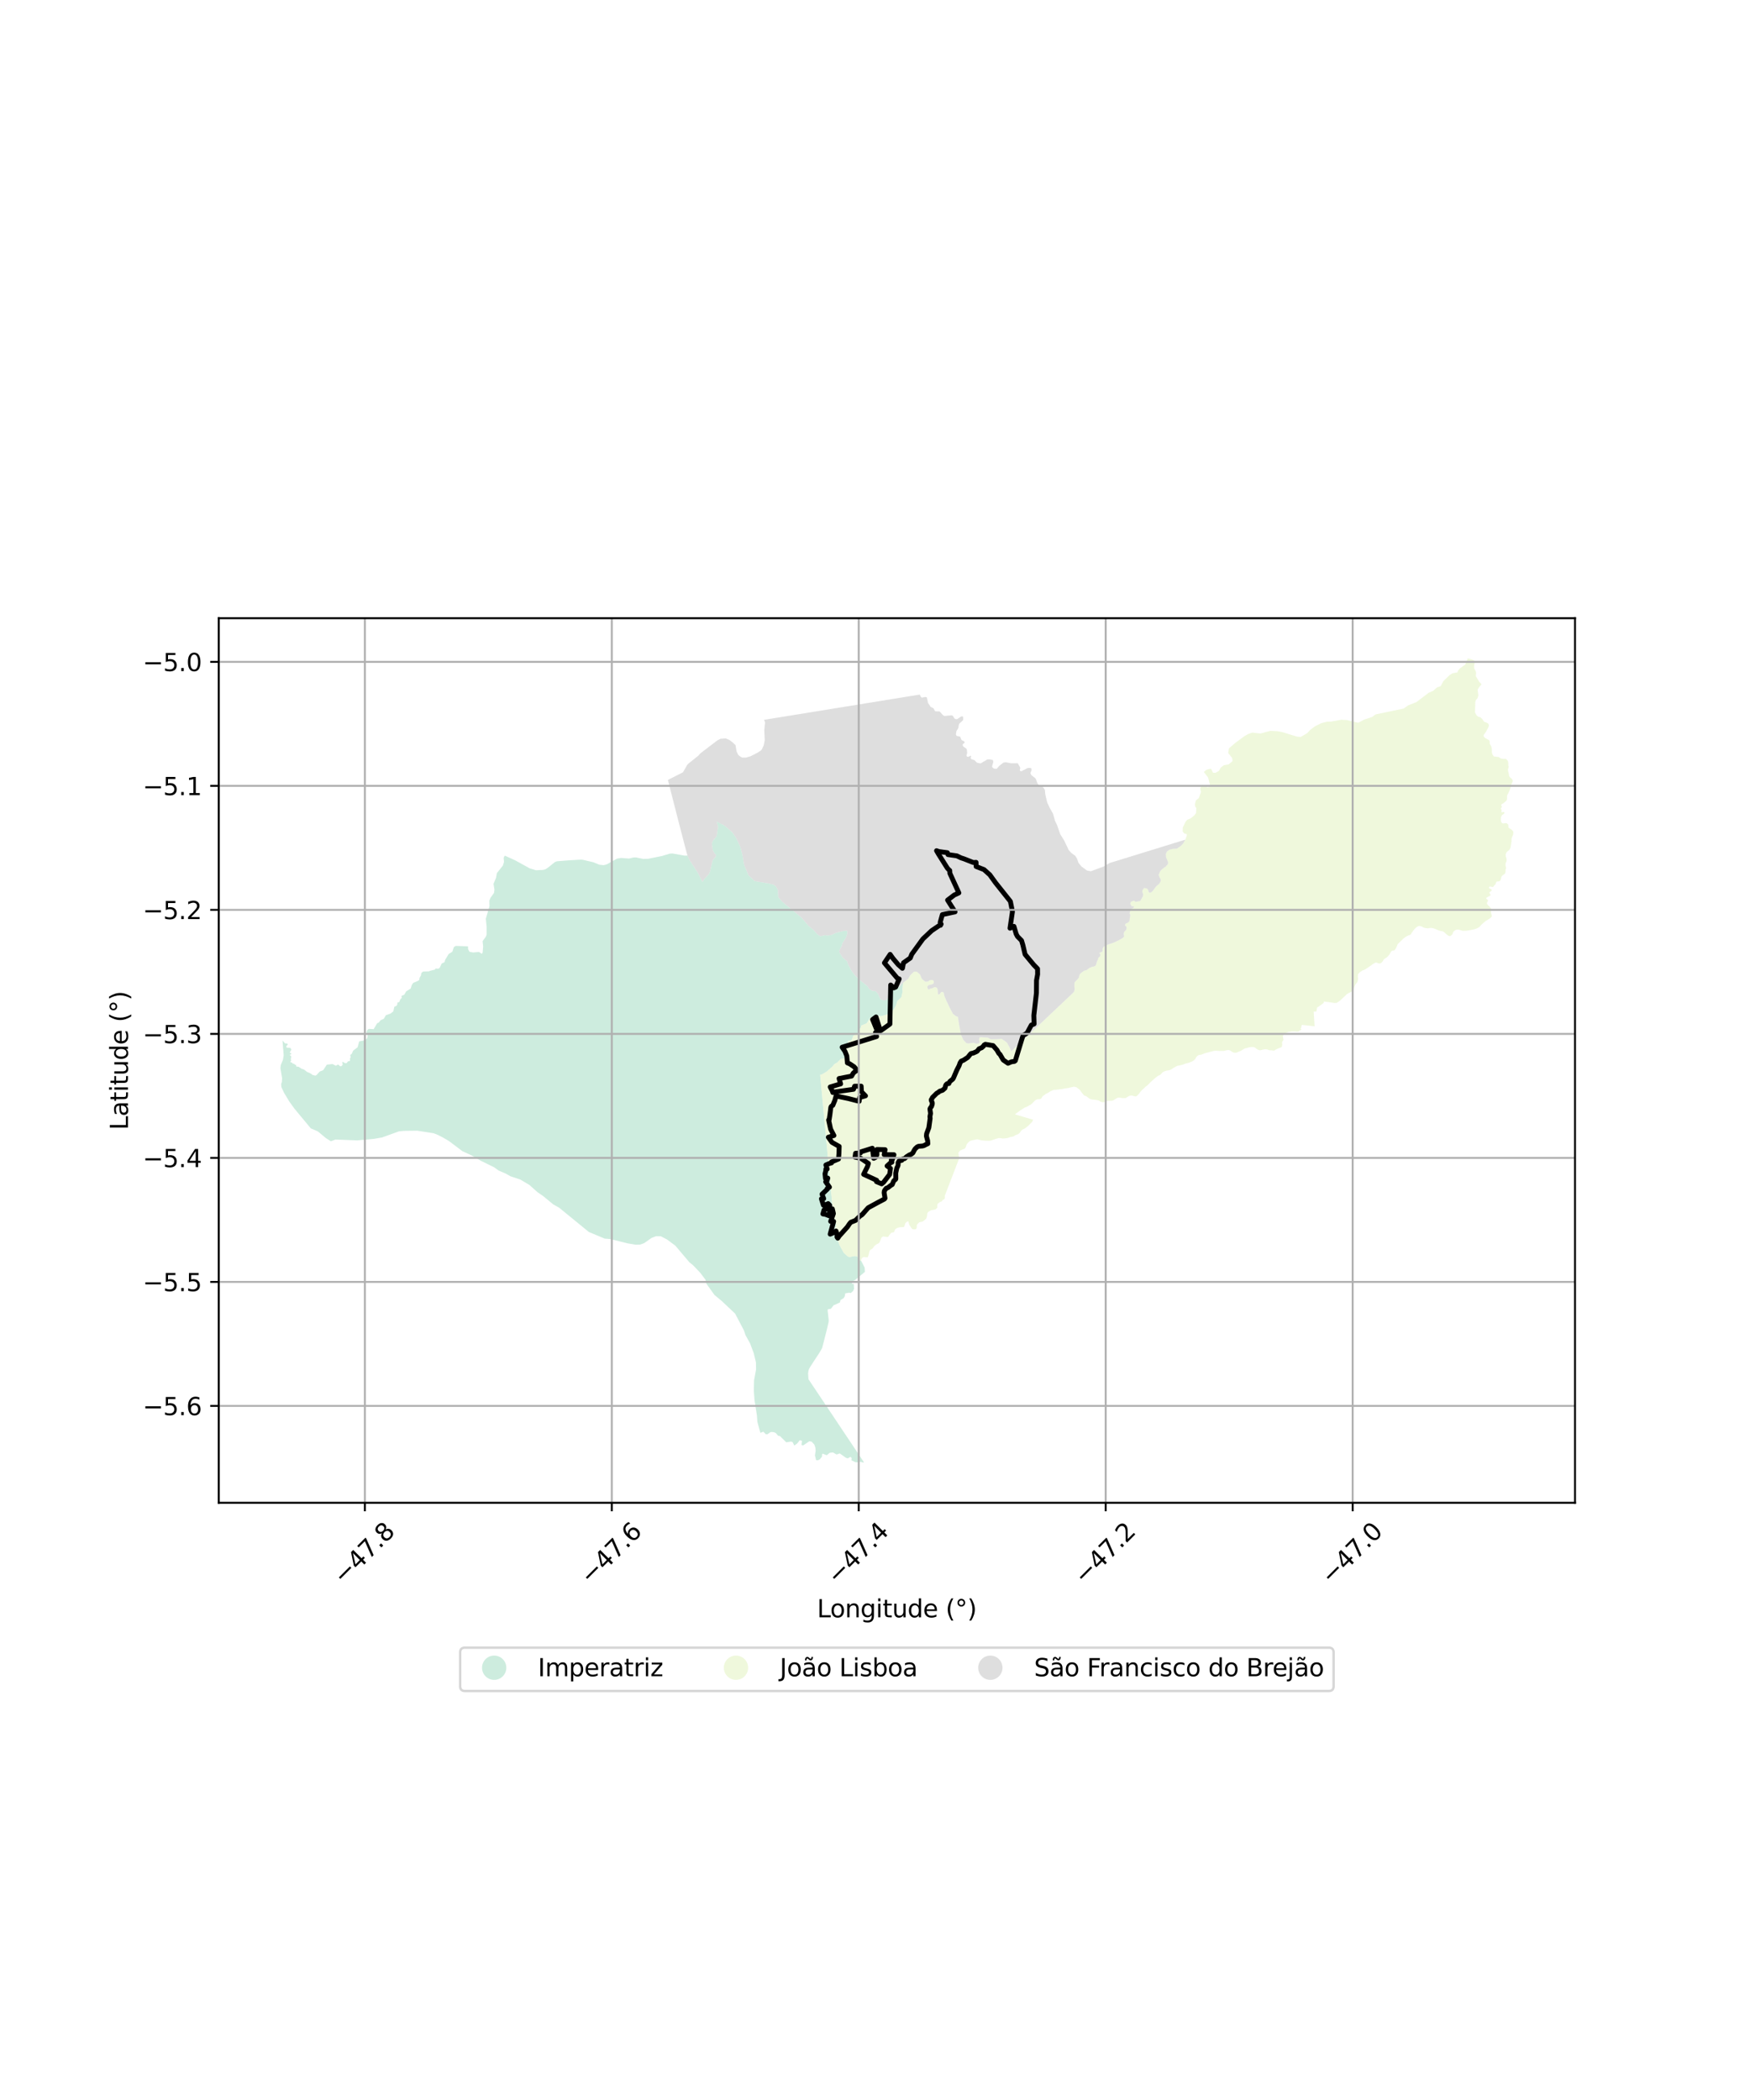 <?xml version="1.0" encoding="utf-8" standalone="no"?>
<!DOCTYPE svg PUBLIC "-//W3C//DTD SVG 1.1//EN"
  "http://www.w3.org/Graphics/SVG/1.1/DTD/svg11.dtd">
<svg xmlns:xlink="http://www.w3.org/1999/xlink" width="720pt" height="864pt" viewBox="0 0 720 864" xmlns="http://www.w3.org/2000/svg" version="1.1">
 <defs>
  <style type="text/css">*{stroke-linejoin: round; stroke-linecap: butt}</style>
 </defs>
 <g id="figure_1">
  <g id="patch_1">
   <path d="M 0 864 
L 720 864 
L 720 0 
L 0 0 
z
" style="fill: #ffffff"/>
  </g>
  <g id="axes_1">
   <g id="patch_2">
    <path d="M 90 618.294 
L 648 618.294 
L 648 254.346 
L 90 254.346 
z
" style="fill: #ffffff"/>
   </g>
   <g id="PatchCollection_1">
    <path d="M 311.019 560.523 
L 310.102 556.723 
L 308.579 552.648 
L 307.273 550.315 
L 307.017 549.856 
L 306.845 549.549 
L 306.742 549.364 
L 306.098 547.468 
L 306.085 547.429 
L 306.055 547.342 
L 306.05 547.326 
L 305.796 546.841 
L 304.505 544.382 
L 304.309 544.008 
L 303.816 543.069 
L 302.883 541.292 
L 302.455 540.475 
L 299.586 537.762 
L 298.516 536.749 
L 297.035 535.348 
L 293.944 532.774 
L 293.417 532.04 
L 290.642 528.171 
L 290.237 526.483 
L 288.252 523.852 
L 288.114 523.67 
L 285.11 520.531 
L 284.601 520.114 
L 283.587 519.287 
L 283.45 519.125 
L 277.857 512.508 
L 277.788 512.457 
L 277.34 512.124 
L 274.388 509.93 
L 271.903 508.643 
L 269.927 508.604 
L 268.092 509.306 
L 265.056 511.447 
L 264.416 511.683 
L 263.406 512.056 
L 261.616 512.114 
L 261.151 512.038 
L 258.258 511.566 
L 254.903 510.729 
L 251.437 509.864 
L 251.287 509.827 
L 251.107 509.782 
L 250.544 509.738 
L 250.463 509.732 
L 248.78 509.603 
L 246.982 508.848 
L 242.256 506.864 
L 230.088 496.917 
L 227.648 495.544 
L 223.445 492.079 
L 221.099 490.471 
L 217.794 487.508 
L 216.606 486.807 
L 213.991 485.265 
L 210.855 484.227 
L 209.98 483.938 
L 208.145 482.881 
L 205.155 481.598 
L 203.297 480.258 
L 197.774 477.55 
L 194.233 475.48 
L 190.211 473.602 
L 184.638 469.398 
L 184.227 469.161 
L 182.345 468.073 
L 180.123 466.927 
L 178.402 466.255 
L 171.654 465.201 
L 166.197 465.27 
L 164.162 465.461 
L 157.133 467.993 
L 153.674 468.592 
L 148.562 469.039 
L 146.932 469.182 
L 140.226 468.928 
L 138.013 468.845 
L 136.122 469.549 
L 136.119 469.548 
L 135.169 468.943 
L 134.278 468.376 
L 134.089 468.256 
L 130.773 465.49 
L 127.882 464.253 
L 121.177 456.178 
L 119.104 453.318 
L 116.871 449.62 
L 115.759 447.216 
L 115.672 445.969 
L 115.983 445.09 
L 116.07 443.654 
L 115.364 439.443 
L 115.549 438.104 
L 116.408 436.063 
L 116.713 434.16 
L 116.234 428.083 
L 117.24 429.268 
L 118.225 429.341 
L 118.382 429.87 
L 117.891 430.257 
L 117.748 430.666 
L 117.99 431.023 
L 119.444 431.127 
L 119.798 431.646 
L 119.81 431.985 
L 119.192 433.087 
L 119.888 433.421 
L 119.726 433.787 
L 119.156 433.996 
L 119.82 434.618 
L 119.636 435.888 
L 119.794 436.343 
L 119.445 436.785 
L 119.514 437.065 
L 120.072 437.135 
L 120.475 437.611 
L 121.03 437.683 
L 121.349 438.068 
L 121.84 438.167 
L 121.884 438.78 
L 122.872 438.921 
L 124.111 439.724 
L 125.144 440.074 
L 126.354 441.04 
L 127.558 441.526 
L 128.661 442.281 
L 129.758 442.556 
L 130.259 442.28 
L 131.515 440.89 
L 132.973 440.294 
L 134.466 438.033 
L 136.815 437.774 
L 138.161 438.469 
L 139.127 437.968 
L 139.927 438.67 
L 140.396 438.704 
L 140.994 438.107 
L 140.838 436.885 
L 141.31 437.01 
L 141.762 437.342 
L 142.594 437.425 
L 143.169 436.66 
L 143.848 436.576 
L 144.028 436.281 
L 143.977 435.53 
L 144.276 434.947 
L 144.083 434.075 
L 144.728 433.553 
L 144.854 433.269 
L 145.304 432.256 
L 147.129 430.886 
L 147.765 428.472 
L 150.176 427.99 
L 151.066 427.137 
L 151.262 426.135 
L 150.783 424.511 
L 151.237 423.625 
L 151.802 423.308 
L 153.732 423.421 
L 155.188 420.985 
L 155.823 420.712 
L 156.625 419.732 
L 157.911 419.165 
L 158.745 417.697 
L 160.649 417.018 
L 161.819 416.14 
L 162.244 414.207 
L 163.161 413.804 
L 163.453 413.26 
L 163.515 412.503 
L 164.277 412.244 
L 164.697 411.147 
L 165.292 410.585 
L 165.178 409.748 
L 166.323 409.251 
L 167.126 407.875 
L 168.975 406.704 
L 169.44 405.215 
L 169.814 404.674 
L 170.007 404.396 
L 172.206 403.435 
L 172.532 403.088 
L 172.584 402.371 
L 173.178 401.342 
L 173.347 400.384 
L 173.572 400.131 
L 174.07 399.71 
L 176.439 399.644 
L 176.98 399.421 
L 179.02 398.88 
L 179.191 398.461 
L 179.401 398.481 
L 179.406 398.481 
L 180.331 398.568 
L 180.928 398.144 
L 181.718 396.423 
L 182.886 395.855 
L 183.119 394.943 
L 184.62 392.471 
L 186.106 391.58 
L 186.714 389.675 
L 187.509 389.178 
L 192.54 389.351 
L 192.584 390.474 
L 193.075 391.456 
L 193.388 391.664 
L 194.729 391.87 
L 197.054 391.678 
L 198.238 392.426 
L 198.566 391.951 
L 198.779 389.412 
L 198.55 387.21 
L 199.892 385.388 
L 200.214 384.527 
L 200.203 381.182 
L 199.879 377.995 
L 201.403 372.77 
L 201.35 371.143 
L 201.331 370.555 
L 201.361 370.479 
L 201.814 369.365 
L 203.238 367.39 
L 203.435 366.053 
L 203.04 363.63 
L 204.097 361.106 
L 204.422 359.247 
L 206.892 356.125 
L 206.945 355.959 
L 207.273 354.931 
L 207.36 354.661 
L 207.218 352.908 
L 207.668 352.031 
L 211.93 353.947 
L 217.901 357.245 
L 220.519 358.044 
L 223.205 357.926 
L 223.967 357.783 
L 224.566 357.566 
L 225.578 356.883 
L 228.334 354.657 
L 229.126 354.354 
L 233.812 353.974 
L 239.077 353.674 
L 239.759 353.738 
L 244.16 354.763 
L 246.59 355.766 
L 248.323 355.959 
L 249.563 355.663 
L 253.882 353.258 
L 255.493 352.989 
L 258.807 353.235 
L 260.572 352.801 
L 261.718 352.775 
L 264.694 353.401 
L 266.741 353.311 
L 272.281 352.198 
L 275.545 351.218 
L 276.616 351.144 
L 281.697 352.032 
L 282.832 351.995 
L 283.629 353.751 
L 287.198 359.235 
L 289.007 362.834 
L 289.111 362.676 
L 289.836 361.571 
L 291.581 359.73 
L 292.082 358.679 
L 293.227 353.897 
L 294.388 352.57 
L 294.659 351.734 
L 294.098 351.264 
L 293.243 349.81 
L 292.889 347.173 
L 293.26 345.986 
L 294.848 344.037 
L 295.433 340.043 
L 294.845 338.056 
L 297.746 339.479 
L 299.132 340.552 
L 301.442 342.596 
L 302.956 344.938 
L 304.532 348.247 
L 305.447 351.72 
L 306.158 355.826 
L 307.93 360.07 
L 310.508 362.515 
L 316.128 363.438 
L 318.245 363.947 
L 319.235 364.686 
L 320.025 366.09 
L 320.214 369.108 
L 321.804 370.963 
L 324.196 372.939 
L 329.751 377.526 
L 332.72 380.999 
L 334.476 382.411 
L 336.458 384.548 
L 337.505 385.196 
L 337.522 385.192 
L 339.475 384.75 
L 340.345 384.895 
L 341.892 384.745 
L 343.864 383.819 
L 347.071 382.995 
L 348.533 382.916 
L 348.642 384.021 
L 348.073 385.79 
L 346.631 388.022 
L 346.317 389.153 
L 345.269 391.204 
L 345.326 391.774 
L 346.777 394.084 
L 348.514 395.492 
L 348.92 396.773 
L 350.376 399.461 
L 351.507 401.014 
L 353.51 403.053 
L 356.915 405.733 
L 357.63 406.873 
L 358.857 407.678 
L 360.19 407.787 
L 361.16 408.772 
L 362.075 410.764 
L 362.587 411.231 
L 363.456 411.596 
L 364.636 411.523 
L 365.461 410.39 
L 365.365 408.892 
L 366.089 407.137 
L 367.884 407.067 
L 368.605 406.449 
L 369.939 406.042 
L 371.584 404.338 
L 371.269 406.951 
L 371.367 407.932 
L 370.846 410.28 
L 369.198 411.884 
L 368.629 413.705 
L 367.802 415.151 
L 366.516 416.516 
L 365.333 417.286 
L 362.611 418.076 
L 359.895 417.808 
L 359.278 418.4 
L 358.197 418.606 
L 356.55 421.049 
L 354.238 421.996 
L 354.235 422.655 
L 353.311 423.899 
L 352.944 425.321 
L 351.146 426.039 
L 350.265 428.231 
L 348.988 428.175 
L 348.773 429.749 
L 347.336 430.054 
L 346.873 430.571 
L 347.224 432.403 
L 348.038 434.267 
L 348.137 434.965 
L 346.821 435.52 
L 346.819 435.521 
L 346.719 435.563 
L 346.65 435.592 
L 345.981 435.628 
L 344.334 437.3 
L 343.717 437.504 
L 342.997 438.121 
L 342.739 438.585 
L 340.217 440.823 
L 338.315 441.978 
L 337.442 442.233 
L 339.893 468.537 
L 339.909 468.711 
L 342.167 492.908 
L 342.58 497.329 
L 342.631 497.877 
L 342.689 498.5 
L 342.749 499.14 
L 342.894 500.691 
L 343.932 502.297 
L 343.847 503.322 
L 344.114 503.809 
L 343.543 505.738 
L 343.684 506.321 
L 344.037 506.894 
L 344.294 507.68 
L 344.349 508.224 
L 344.335 508.728 
L 344.25 508.957 
L 344.28 509.146 
L 344.481 509.198 
L 344.555 509.99 
L 344.794 510.625 
L 345.434 512.327 
L 346.206 513.728 
L 347.171 515.478 
L 348.906 517.009 
L 349.63 517.175 
L 351.344 516.805 
L 352.485 516.822 
L 352.927 517.176 
L 353.537 518.445 
L 354.326 518.773 
L 355.749 521.547 
L 355.849 523.281 
L 351.685 526.734 
L 350.957 527.045 
L 350.417 528.149 
L 351.279 528.255 
L 351.379 530.273 
L 350.972 531.168 
L 350.026 532.003 
L 349.372 531.857 
L 347.767 532.127 
L 347.539 533.374 
L 347.074 534.117 
L 345.821 534.853 
L 345.562 535.861 
L 343.534 536.818 
L 343.01 536.983 
L 341.854 538.451 
L 340.57 538.704 
L 340.513 539.189 
L 340.696 540.77 
L 340.957 543.212 
L 340.907 543.96 
L 340.167 547.116 
L 338.245 554.643 
L 337.083 556.638 
L 334.925 559.917 
L 333.281 562.47 
L 332.952 563.049 
L 332.749 563.542 
L 332.58 564.214 
L 332.478 565.065 
L 332.493 565.302 
L 332.517 565.709 
L 332.621 567.439 
L 333.327 568.495 
L 334.233 569.851 
L 335.608 571.908 
L 336.656 573.474 
L 338.471 576.191 
L 340.212 578.797 
L 340.24 578.839 
L 341.867 581.275 
L 355.419 601.57 
L 355.404 601.582 
L 355.204 601.75 
L 353.976 601.405 
L 352.831 601.634 
L 351.858 601.554 
L 350.291 600.805 
L 350.419 599.969 
L 350.111 599.491 
L 349.67 599.486 
L 348.844 599.995 
L 348.344 599.878 
L 347.914 599.686 
L 345.508 597.98 
L 344.196 598.427 
L 342.674 597.558 
L 341.373 597.72 
L 340.133 598.737 
L 338.437 598.06 
L 338.226 598.411 
L 338.199 599.287 
L 337.28 600.438 
L 336.45 600.814 
L 335.772 600.766 
L 335.29 598.797 
L 335.59 596.873 
L 335.431 595.43 
L 335.025 594.326 
L 333.911 593.119 
L 332.963 592.988 
L 330.492 594.656 
L 329.928 594.594 
L 329.762 594.445 
L 329.959 592.792 
L 329.082 592.548 
L 328.933 592.673 
L 327.981 593.904 
L 326.797 594.734 
L 326.047 593.248 
L 325.386 593.108 
L 323.495 593.405 
L 320.911 590.853 
L 320.149 590.72 
L 319.164 589.575 
L 318.484 589.273 
L 317.599 589.159 
L 316.968 589.218 
L 315.83 590.065 
L 315.058 590.088 
L 314.069 589.04 
L 312.834 589.508 
L 311.624 585.056 
L 311.4 582.231 
L 310.856 578.805 
L 310.44 576.189 
L 310.37 575.234 
L 310.291 574.165 
L 310.2 572.928 
L 310.145 572.187 
L 310.149 572.016 
L 310.244 567.926 
L 311.06 563.438 
L 311.019 560.523 
" clip-path="url(#p525aff87f8)" style="fill: #b3e2cd; fill-opacity: 0.65"/>
    <path d="M 548.216 412.533 
L 546.535 412.266 
L 544.755 412.093 
L 544.572 412.096 
L 544.668 412.371 
L 544.57 412.576 
L 544.358 412.822 
L 543.983 413.092 
L 543.698 413.289 
L 543.461 413.493 
L 543.127 413.706 
L 542.955 413.805 
L 542.686 414.01 
L 542.401 414.247 
L 541.952 414.444 
L 541.879 414.673 
L 541.821 414.985 
L 541.736 415.255 
L 541.715 415.32 
L 541.691 415.73 
L 541.634 416.074 
L 541.414 416.197 
L 541.12 416.197 
L 540.777 416.213 
L 540.709 416.211 
L 540.486 416.205 
L 540.475 416.214 
L 540.866 422.242 
L 535.667 421.668 
L 535.554 421.654 
L 535.602 421.678 
L 535.583 421.823 
L 535.523 421.928 
L 535.523 422.049 
L 535.496 422.192 
L 535.433 422.323 
L 535.362 422.448 
L 535.332 422.515 
L 535.38 422.598 
L 535.369 422.775 
L 535.112 423.217 
L 535.218 423.368 
L 535.449 423.374 
L 535.43 423.548 
L 535.423 423.682 
L 535.257 423.629 
L 535.088 423.826 
L 534.965 423.951 
L 534.851 424.03 
L 534.566 423.925 
L 534.564 424.002 
L 534.351 424.35 
L 533.981 424.436 
L 533.404 424.433 
L 532.881 424.347 
L 531.482 424.367 
L 530.2 424.538 
L 528.961 425.056 
L 528.254 425.556 
L 527.872 426.112 
L 527.813 426.534 
L 528.041 427.664 
L 528.043 427.92 
L 527.493 428.627 
L 527.53 429.968 
L 527.391 430.62 
L 527.238 430.855 
L 525.714 431.432 
L 524.852 431.849 
L 524.387 432.179 
L 523.921 432.271 
L 523.273 432.142 
L 522.099 432.086 
L 521.523 431.836 
L 520.899 431.683 
L 520.212 431.718 
L 518.939 432.014 
L 518.516 432.112 
L 517.965 432.049 
L 517.302 431.76 
L 516.271 430.959 
L 515.597 430.775 
L 514.724 430.775 
L 513.507 431.005 
L 512.731 431.246 
L 512.488 431.249 
L 511.826 431.532 
L 510.616 432.31 
L 509.822 432.608 
L 508.974 433.011 
L 508.512 433.099 
L 508.113 433.121 
L 507.563 433.06 
L 507.028 432.822 
L 506.025 432.142 
L 505.42 431.998 
L 504.559 432.104 
L 503.572 432.384 
L 501.835 432.395 
L 500.014 432.274 
L 499.125 432.434 
L 495.646 433.364 
L 494.189 433.941 
L 493.1 434.095 
L 492.591 434.472 
L 492.296 434.791 
L 491.998 435.189 
L 491.846 435.552 
L 491.253 436.209 
L 490.394 436.769 
L 488.964 437.284 
L 487.511 437.667 
L 486.627 438.025 
L 485.538 438.321 
L 484.491 438.484 
L 484.166 438.592 
L 482.714 439.423 
L 482.042 439.903 
L 481.375 440.232 
L 479.852 440.532 
L 479.144 440.751 
L 478.441 441.085 
L 477.37 442.212 
L 476.816 442.455 
L 476.124 442.86 
L 475.379 443.437 
L 473.545 445.071 
L 472.031 446.579 
L 471.453 447.007 
L 469.775 448.557 
L 469.181 449.214 
L 468.544 450.11 
L 467.549 451.06 
L 467.02 451.08 
L 465.683 450.737 
L 464.936 450.782 
L 464.484 450.952 
L 463.086 451.784 
L 462 451.809 
L 461.628 451.754 
L 461.436 451.726 
L 461.153 451.685 
L 461.133 451.682 
L 460.389 451.572 
L 459.684 451.693 
L 457.991 452.738 
L 457.428 452.895 
L 455.888 452.88 
L 455.211 453.053 
L 454.409 453.41 
L 453.896 453.512 
L 453.493 453.448 
L 452.757 453.25 
L 452.234 452.848 
L 451.471 452.617 
L 449.226 452.35 
L 448.395 452.125 
L 446.929 451.009 
L 446.055 450.721 
L 445.052 449.508 
L 444.233 448.359 
L 442.854 447.317 
L 442.088 447.135 
L 441.47 447.166 
L 439.618 447.621 
L 438.011 447.841 
L 437.303 448.013 
L 434.341 448.38 
L 433.548 448.389 
L 432.125 449.014 
L 430.914 449.77 
L 430.348 450.014 
L 428.894 451.107 
L 428.444 451.882 
L 427.962 452.227 
L 426.789 452.284 
L 426.228 452.516 
L 425.591 452.985 
L 424.617 454.035 
L 424.067 454.473 
L 422.951 455.053 
L 422.539 455.363 
L 421.686 455.637 
L 419.804 456.817 
L 417.569 458.476 
L 425.073 460.701 
L 424.594 461.634 
L 422.961 463.269 
L 421.629 464.3 
L 420.726 464.726 
L 420.199 465.153 
L 419.469 466.161 
L 418.966 466.588 
L 417.863 467.013 
L 416.909 467.565 
L 416.308 467.714 
L 415.556 467.812 
L 414.929 468.114 
L 413.977 468.312 
L 412.524 468.407 
L 411.397 468.251 
L 410.822 468.249 
L 409.468 468.648 
L 407.738 469.248 
L 407.061 469.347 
L 406.385 469.344 
L 406.219 469.338 
L 404.808 469.287 
L 403.832 469.158 
L 402.18 468.747 
L 401.629 468.795 
L 401.194 468.91 
L 400.832 468.981 
L 400.267 469.093 
L 399.797 469.185 
L 398.948 469.519 
L 398.172 470.247 
L 397.732 470.792 
L 397.338 471.966 
L 397.1 472.376 
L 396.719 472.683 
L 395.773 473.019 
L 395.253 473.271 
L 394.771 473.648 
L 394.378 474.175 
L 394.308 474.465 
L 394.604 476.304 
L 394.588 476.698 
L 388.716 491.962 
L 388.734 492.607 
L 388.726 493.032 
L 388.531 493.338 
L 387.806 493.755 
L 387.527 494.268 
L 386.743 494.541 
L 385.684 495.338 
L 385.605 496.262 
L 385.608 496.937 
L 385.32 497.187 
L 384.785 497.618 
L 384.277 497.655 
L 384.135 497.824 
L 383.993 497.823 
L 383.49 497.821 
L 382.99 497.967 
L 381.873 498.643 
L 381.578 499.086 
L 381.458 499.618 
L 381.427 500.18 
L 381.218 501.067 
L 381.165 501.149 
L 380.952 501.48 
L 380.569 501.863 
L 379.628 502.569 
L 378.251 502.865 
L 377.768 503.311 
L 377.288 503.875 
L 377.187 504.247 
L 377.202 504.723 
L 377.161 505.147 
L 376.977 505.501 
L 376.778 505.691 
L 376.553 505.762 
L 376.173 505.803 
L 375.384 505.697 
L 374.775 504.998 
L 374.606 504.651 
L 374.21 504.124 
L 373.999 503.618 
L 373.745 502.552 
L 373.519 502.5 
L 373.108 502.67 
L 372.474 503.309 
L 372.052 504.638 
L 371.784 504.875 
L 370.286 504.92 
L 369.318 505.145 
L 368.441 505.612 
L 368.099 506.108 
L 368.016 506.502 
L 367.89 506.807 
L 367.595 507.039 
L 367.243 507.07 
L 366.617 507.255 
L 365.843 508.213 
L 365.759 508.425 
L 365.447 508.823 
L 365.136 508.931 
L 363.979 508.798 
L 363.902 508.789 
L 363.429 508.734 
L 363.049 508.876 
L 362.694 509.161 
L 361.949 510.979 
L 361.697 511.38 
L 361.214 511.688 
L 360.789 511.858 
L 360.225 512.231 
L 359.591 512.843 
L 359.153 513.512 
L 358.631 513.922 
L 358.193 514.114 
L 357.813 514.605 
L 357.658 515.028 
L 357.346 516.374 
L 357.022 517.272 
L 356.334 517.292 
L 355.682 517.167 
L 355.199 517.19 
L 355.079 517.276 
L 354.796 517.479 
L 354.498 517.877 
L 354.315 518.364 
L 354.326 518.773 
L 353.537 518.445 
L 352.927 517.176 
L 352.485 516.822 
L 351.344 516.805 
L 349.63 517.175 
L 348.906 517.009 
L 347.171 515.478 
L 346.206 513.728 
L 345.434 512.327 
L 344.794 510.625 
L 344.555 509.99 
L 344.481 509.198 
L 344.28 509.146 
L 344.25 508.957 
L 344.335 508.728 
L 344.349 508.224 
L 344.294 507.68 
L 344.037 506.894 
L 343.684 506.321 
L 343.543 505.738 
L 344.114 503.809 
L 343.847 503.322 
L 343.932 502.297 
L 342.894 500.691 
L 342.749 499.14 
L 342.689 498.5 
L 342.631 497.877 
L 342.58 497.329 
L 342.167 492.908 
L 339.909 468.711 
L 339.893 468.537 
L 337.442 442.233 
L 338.315 441.978 
L 340.217 440.823 
L 342.739 438.585 
L 342.997 438.121 
L 343.717 437.504 
L 344.334 437.3 
L 345.981 435.628 
L 346.65 435.592 
L 346.719 435.563 
L 346.819 435.521 
L 346.821 435.52 
L 348.137 434.965 
L 348.038 434.267 
L 347.224 432.403 
L 346.873 430.571 
L 347.336 430.054 
L 348.773 429.749 
L 348.988 428.175 
L 350.265 428.231 
L 351.146 426.039 
L 352.944 425.321 
L 353.311 423.899 
L 354.235 422.655 
L 354.238 421.996 
L 356.55 421.049 
L 358.197 418.606 
L 359.278 418.4 
L 359.895 417.808 
L 362.611 418.076 
L 365.333 417.286 
L 366.516 416.516 
L 367.802 415.151 
L 368.629 413.705 
L 369.198 411.884 
L 370.846 410.28 
L 371.367 407.932 
L 371.269 406.951 
L 371.584 404.338 
L 373.664 402.706 
L 374.546 401.193 
L 375.993 399.81 
L 377.121 399.751 
L 378.527 400.925 
L 379.21 402.633 
L 380.646 403.902 
L 381.775 403.843 
L 382.466 403.34 
L 383.47 403.154 
L 384.158 403.536 
L 384.217 404.422 
L 383.651 404.924 
L 381.957 405.36 
L 381.517 405.927 
L 381.701 406.749 
L 382.076 407.193 
L 382.672 406.784 
L 383.739 406.536 
L 384.367 406.159 
L 385.056 406.161 
L 385.619 406.606 
L 385.805 407.302 
L 385.802 407.933 
L 385.924 408.881 
L 386.11 409.198 
L 386.612 409.01 
L 387.18 408.192 
L 387.745 408.067 
L 388.245 408.384 
L 388.615 409.965 
L 389.391 411.776 
L 390.911 414.956 
L 392.093 417.135 
L 393.354 418.115 
L 394.098 418.343 
L 394.543 421.228 
L 395.411 425.82 
L 396.333 427.812 
L 397.592 429.167 
L 398.411 429.32 
L 400.496 429.028 
L 401.687 429.407 
L 402.729 429.262 
L 403.103 428.813 
L 402.809 427.761 
L 402.961 426.936 
L 403.334 426.712 
L 406.422 426.912 
L 407.618 427.591 
L 410.588 427.528 
L 412.076 427.383 
L 414.304 428.967 
L 415.561 431.297 
L 416.04 432.552 
L 420.065 428.744 
L 420.122 428.689 
L 430.593 418.781 
L 432.885 416.612 
L 435.495 414.143 
L 441.483 408.477 
L 441.914 407.999 
L 442.153 406.928 
L 442.039 405.944 
L 442.058 404.59 
L 442.119 404.173 
L 443.513 402.689 
L 443.898 402.214 
L 443.988 401.559 
L 444.346 400.667 
L 445.582 399.698 
L 446.381 399.254 
L 446.883 399.226 
L 448.246 398.218 
L 449.429 397.745 
L 450.242 397.614 
L 450.694 397.292 
L 450.981 396.831 
L 451.269 395.743 
L 451.401 395.427 
L 451.571 395.13 
L 451.715 394.863 
L 451.773 394.7 
L 451.797 394.426 
L 451.833 394.292 
L 451.892 394.102 
L 451.94 393.989 
L 452.072 393.89 
L 452.168 393.864 
L 452.287 393.732 
L 452.424 393.566 
L 452.526 393.489 
L 452.656 393.371 
L 452.687 393.254 
L 452.696 393.052 
L 452.67 392.929 
L 452.672 392.886 
L 452.679 392.72 
L 452.703 392.571 
L 452.684 392.509 
L 452.604 392.452 
L 452.503 392.412 
L 452.42 392.364 
L 452.367 392.207 
L 452.369 392.067 
L 452.464 391.956 
L 452.751 391.83 
L 452.761 391.83 
L 452.975 391.829 
L 453.17 391.747 
L 453.208 391.713 
L 453.3 391.631 
L 453.478 391.503 
L 453.642 391.342 
L 453.664 391.143 
L 453.62 390.877 
L 453.628 390.678 
L 453.685 390.343 
L 453.745 390.076 
L 453.984 389.655 
L 454.357 389.374 
L 455.327 388.86 
L 455.661 388.683 
L 456.885 388.267 
L 457.771 387.988 
L 459.044 387.436 
L 460.632 386.654 
L 461.85 385.964 
L 462.504 385.31 
L 462.325 384.14 
L 462.549 383.341 
L 463.185 382.774 
L 463.522 382.019 
L 463.451 381.253 
L 462.858 380.753 
L 463.015 380.198 
L 463.204 379.974 
L 464.038 379.653 
L 464.713 378.914 
L 464.82 377.774 
L 465.048 376.463 
L 464.741 375.753 
L 465.074 374.643 
L 465.071 374.179 
L 466.47 373.432 
L 466.488 372.866 
L 465.639 372.875 
L 465.618 372.876 
L 464.996 371.832 
L 465.325 371.004 
L 466.583 370.559 
L 467.201 371.07 
L 469.103 370.685 
L 469.666 369.762 
L 470.241 368.732 
L 470.306 367.869 
L 469.98 366.982 
L 470.026 366.316 
L 470.361 365.819 
L 470.736 365.318 
L 471.833 365.563 
L 472.114 365.783 
L 472.394 366.156 
L 472.544 366.856 
L 472.977 367.318 
L 473.738 367.057 
L 474.304 366.535 
L 475.613 364.744 
L 476.996 363.534 
L 477.585 362.464 
L 477.587 361.807 
L 476.983 360.834 
L 476.725 359.916 
L 477.163 358.78 
L 477.49 358.257 
L 478.04 357.664 
L 478.753 357.161 
L 479.173 356.74 
L 479.591 356.7 
L 479.802 356.278 
L 480.516 355.564 
L 480.602 354.804 
L 480.124 353.525 
L 479.751 352.723 
L 479.672 351.332 
L 480.094 350.365 
L 481.099 349.61 
L 482.565 349.236 
L 484.186 349.17 
L 485.812 348.039 
L 486.732 347.118 
L 486.926 346.771 
L 487.492 345.762 
L 487.659 345.465 
L 487.749 345.223 
L 488.044 344.435 
L 488.295 343.766 
L 488.25 343.277 
L 488.243 343.205 
L 487.146 342.845 
L 486.578 342.045 
L 486.627 340.497 
L 487.776 338.066 
L 488.482 337.273 
L 489.845 336.701 
L 491.283 335.573 
L 492.07 334.541 
L 492.207 332.434 
L 491.745 331.884 
L 491.641 330.804 
L 492.042 329.269 
L 493.211 328.389 
L 494.106 325.865 
L 493.794 324.347 
L 494.655 322.897 
L 496.671 323.893 
L 497.567 323.82 
L 497.776 322.694 
L 497.602 322.047 
L 497.067 319.938 
L 495.296 317.628 
L 496.271 316.772 
L 497.424 316.409 
L 498.302 316.278 
L 499.064 317.932 
L 500.097 317.967 
L 501.502 317.159 
L 502.26 315.805 
L 503.556 314.806 
L 505.499 314.494 
L 507.097 313.129 
L 506.953 311.89 
L 505.315 309.807 
L 505.64 307.877 
L 507.484 306.296 
L 508.191 305.69 
L 511.997 302.878 
L 513.539 301.996 
L 515.212 301.413 
L 516.15 301.518 
L 518.584 301.79 
L 522.648 300.695 
L 525.591 300.834 
L 527.63 301.227 
L 533.567 303.058 
L 535.107 303.21 
L 537.755 301.704 
L 539.226 300.156 
L 540.954 298.865 
L 543.6 297.543 
L 545.913 296.923 
L 547.697 296.875 
L 551.822 296.126 
L 554.106 296.255 
L 556.237 296.758 
L 558.802 297.363 
L 561.324 296.045 
L 564.499 294.996 
L 565.987 293.918 
L 577.525 291.509 
L 579.331 290.21 
L 582.764 288.859 
L 587.744 285.064 
L 589.682 284.219 
L 591.262 282.8 
L 592.75 282.306 
L 593.857 280.213 
L 596.407 277.758 
L 597.581 277.019 
L 599.642 276.634 
L 599.867 275.938 
L 600.647 274.994 
L 602.806 273.449 
L 603.797 271.072 
L 603.873 270.89 
L 605.486 271.281 
L 606.467 271.676 
L 606.851 272.453 
L 606.603 273.253 
L 606.46 274.066 
L 606.528 275.057 
L 607.19 276.19 
L 607.328 277.075 
L 607.205 277.658 
L 607.203 278.187 
L 608.635 280.599 
L 609.194 281.095 
L 609.508 281.626 
L 608.593 282.686 
L 607.924 283.724 
L 608.233 286.13 
L 607.914 287.225 
L 607.227 288.02 
L 606.979 288.885 
L 606.861 293.128 
L 607.385 294.122 
L 608.085 294.829 
L 609.135 295.153 
L 609.823 295.808 
L 610.624 296.978 
L 611.571 297.266 
L 612.377 297.763 
L 612.585 298.543 
L 612.284 299.409 
L 611.261 301.243 
L 610.452 302.374 
L 610.38 302.867 
L 610.974 303.612 
L 612.761 304.608 
L 612.9 305.07 
L 612.932 306.025 
L 613.553 307.102 
L 613.669 307.69 
L 613.796 308.34 
L 613.792 309.507 
L 614.07 310.463 
L 614.646 311.226 
L 616.605 311.469 
L 617.443 312.036 
L 618.39 312.219 
L 619.688 312.256 
L 619.933 312.61 
L 620.387 313.036 
L 620.561 313.956 
L 620.559 314.84 
L 620.728 315.577 
L 620.448 316.382 
L 620.447 317.16 
L 620.828 318.577 
L 620.878 319.338 
L 621.368 319.904 
L 622.068 320.49 
L 622.416 321.271 
L 622.176 321.88 
L 621.956 322.438 
L 621.355 324.521 
L 620.578 326.341 
L 620.155 327.012 
L 620.011 327.755 
L 620.045 328.531 
L 619.938 329.204 
L 619.445 329.734 
L 618.301 330.618 
L 617.775 330.899 
L 617.633 331.43 
L 617.913 331.714 
L 617.877 332.137 
L 617.49 332.561 
L 617.63 333.021 
L 617.873 333.34 
L 617.732 333.696 
L 617.732 334.027 
L 617.976 334.25 
L 618.538 334.04 
L 618.958 334.218 
L 618.958 334.571 
L 618.57 334.957 
L 617.972 335.381 
L 617.585 336.053 
L 617.476 337.292 
L 617.684 338.317 
L 618.173 338.743 
L 618.647 338.762 
L 619.805 338.623 
L 620.54 339.263 
L 620.641 340.501 
L 621.868 341.319 
L 622.636 342.134 
L 622.562 343.374 
L 622.174 344.199 
L 621.892 345.047 
L 621.887 346.151 
L 621.442 348.884 
L 620.949 349.731 
L 620.316 350.19 
L 619.787 350.719 
L 619.469 351.567 
L 619.57 352.558 
L 619.85 353.303 
L 619.847 354.256 
L 619.459 355.19 
L 619.387 355.932 
L 619.628 356.958 
L 619.627 357.348 
L 619.415 357.914 
L 619.414 358.621 
L 619.235 359.433 
L 618.199 360.157 
L 617.706 360.72 
L 617.492 361.816 
L 617.104 362.487 
L 616.366 362.661 
L 615.77 362.696 
L 615.558 363.034 
L 615.204 363.953 
L 615.009 364.126 
L 614.702 364.399 
L 614.607 364.483 
L 614.395 364.87 
L 614.035 364.973 
L 613.132 364.723 
L 612.675 364.936 
L 612.569 365.289 
L 613.025 365.644 
L 613.583 365.894 
L 613.759 366.353 
L 612.775 367.165 
L 612.792 367.466 
L 613.21 367.998 
L 613.279 368.316 
L 612.752 368.703 
L 611.663 369.231 
L 611.451 369.691 
L 611.8 370.046 
L 612.186 370.279 
L 612.184 370.634 
L 611.832 371.376 
L 611.798 371.772 
L 612.068 372.283 
L 612.984 373.147 
L 613.439 373.714 
L 613.613 374.209 
L 613.401 374.988 
L 613.468 375.588 
L 613.712 376.58 
L 613.762 377.121 
L 612.953 377.898 
L 611.16 378.989 
L 609.556 380.389 
L 608.887 381.165 
L 608.465 381.516 
L 607.551 382.01 
L 606.778 382.29 
L 604.952 382.673 
L 603.25 382.934 
L 601.706 382.964 
L 600.303 382.5 
L 599.32 382.462 
L 598.572 382.814 
L 597.904 383.377 
L 597.585 384.331 
L 597.057 384.896 
L 596.6 385.142 
L 596.004 385.034 
L 595.164 384.43 
L 594.149 383.508 
L 593.553 383.152 
L 592.747 383.043 
L 591.677 382.704 
L 589.96 381.991 
L 589.013 381.776 
L 588.294 381.809 
L 587.416 381.948 
L 586.469 381.838 
L 585.593 381.589 
L 584.892 381.161 
L 583.876 380.946 
L 583.068 381.263 
L 582.118 382.073 
L 581.272 383.132 
L 580.656 384.031 
L 580.514 384.385 
L 580.127 384.631 
L 579.25 384.947 
L 578.512 385.333 
L 577.526 386.038 
L 575.038 388.457 
L 574.684 389.376 
L 574.155 390.47 
L 573.661 390.999 
L 572.819 391.174 
L 572.38 391.402 
L 571.693 392.652 
L 571.604 392.814 
L 570.663 393.827 
L 569.925 394.285 
L 569.327 394.778 
L 569.08 395.166 
L 569.044 395.343 
L 568.305 396.154 
L 567.883 396.364 
L 567.287 396.398 
L 566.165 396.005 
L 565.708 396.145 
L 564.97 396.568 
L 562.948 398.001 
L 561.612 398.845 
L 560.418 399.371 
L 559.433 400.039 
L 558.693 400.849 
L 558.655 402.085 
L 558.777 402.674 
L 558.751 402.799 
L 558.493 404.023 
L 557.653 405.033 
L 557.147 406.269 
L 556.865 407.392 
L 555.658 408.219 
L 555.05 408.48 
L 554.108 409.05 
L 551.664 411.381 
L 550.832 412.054 
L 549.943 412.6 
L 548.956 412.65 
L 548.216 412.533 
" clip-path="url(#p525aff87f8)" style="fill: #e6f5c9; fill-opacity: 0.65"/>
    <path d="M 337.522 385.192 
L 337.505 385.196 
L 336.458 384.548 
L 334.476 382.411 
L 332.72 380.999 
L 329.751 377.526 
L 324.196 372.939 
L 321.804 370.963 
L 320.214 369.108 
L 320.025 366.09 
L 319.235 364.686 
L 318.245 363.947 
L 316.128 363.438 
L 310.508 362.515 
L 307.93 360.07 
L 306.158 355.826 
L 305.447 351.72 
L 304.532 348.247 
L 302.956 344.938 
L 301.442 342.596 
L 299.132 340.552 
L 297.746 339.479 
L 294.845 338.056 
L 295.433 340.043 
L 294.848 344.037 
L 293.26 345.986 
L 292.889 347.173 
L 293.243 349.81 
L 294.098 351.264 
L 294.659 351.734 
L 294.388 352.57 
L 293.227 353.897 
L 292.082 358.679 
L 291.581 359.73 
L 289.836 361.571 
L 289.111 362.676 
L 289.007 362.834 
L 287.198 359.235 
L 283.629 353.751 
L 282.832 351.995 
L 282.444 350.603 
L 279.384 338.85 
L 278.291 334.583 
L 278.236 334.37 
L 276.844 328.937 
L 276.819 328.837 
L 276.801 328.767 
L 276.568 327.86 
L 275.101 322.132 
L 275.095 322.11 
L 275.057 321.962 
L 274.784 320.894 
L 280.997 317.741 
L 282.708 314.747 
L 283.253 314.145 
L 287.229 310.986 
L 288.229 309.889 
L 295.167 304.6 
L 296.445 303.944 
L 298.57 303.8 
L 300.071 304.424 
L 301.449 305.462 
L 301.677 305.674 
L 301.939 305.916 
L 302.609 306.536 
L 303.033 309.079 
L 303.673 310.502 
L 304.505 311.241 
L 305.43 311.696 
L 306.814 311.703 
L 308.803 311.157 
L 311.81 309.601 
L 313.1 308.737 
L 313.518 308.207 
L 314.214 306.642 
L 314.633 304.508 
L 314.451 300.275 
L 314.776 297.199 
L 314.337 296.16 
L 352.262 290.009 
L 370.624 287.029 
L 377.66 285.888 
L 378.445 285.76 
L 378.47 285.821 
L 378.771 286.582 
L 379.256 287.037 
L 380.663 286.755 
L 381.336 286.887 
L 381.803 289.194 
L 382.913 290.848 
L 384.056 291.403 
L 384.769 292.636 
L 386.648 292.737 
L 387.804 294.089 
L 388.508 294.578 
L 391.481 294.309 
L 392.007 294.492 
L 392.667 295.57 
L 393.01 295.806 
L 393.435 295.891 
L 393.896 295.833 
L 395.407 294.781 
L 396.1 294.729 
L 396.241 294.988 
L 396.288 295.306 
L 396.264 296.276 
L 394.589 297.816 
L 394.274 299.518 
L 393.446 300.95 
L 393.304 302.292 
L 393.582 302.754 
L 395.015 303.072 
L 395.59 304.435 
L 396.805 305.121 
L 396.842 305.625 
L 396.144 306.161 
L 396.071 306.606 
L 396.379 307.212 
L 397.434 307.871 
L 397.765 308.316 
L 397.937 309.797 
L 397.638 310.724 
L 397.726 311.201 
L 398.333 311.411 
L 399.445 310.896 
L 399.539 311.266 
L 399.316 311.778 
L 399.608 312.33 
L 400.88 312.732 
L 401.985 313.825 
L 403.459 314.097 
L 406.165 312.478 
L 407.102 312.415 
L 408.517 312.699 
L 408.685 313.498 
L 408.15 315.293 
L 408.35 315.81 
L 409.053 316.271 
L 410.1 316.308 
L 411.138 315.094 
L 412.808 313.758 
L 413.852 313.62 
L 415.883 314.024 
L 418.777 314.045 
L 419.779 315.913 
L 419.58 316.922 
L 419.835 317.26 
L 420.268 317.28 
L 422.592 316.084 
L 423.338 315.906 
L 424.293 316.044 
L 424.435 316.836 
L 423.955 318.029 
L 424.219 318.788 
L 425.018 319.441 
L 426.117 320.339 
L 426.835 322.283 
L 427.424 323.051 
L 429.191 323.912 
L 429.733 324.693 
L 429.906 325.1 
L 430.05 326.762 
L 430.841 330.166 
L 431.848 332.304 
L 433.253 334.808 
L 434.041 337.666 
L 434.862 339.347 
L 436.227 343.248 
L 437.867 345.877 
L 439.658 349.662 
L 440.652 350.821 
L 442.424 352.135 
L 443.091 353.225 
L 443.727 354.99 
L 444.893 356.465 
L 447.28 358.185 
L 448.802 358.457 
L 453.94 356.569 
L 456.508 355.078 
L 487.659 345.465 
L 487.492 345.762 
L 486.926 346.771 
L 486.732 347.118 
L 485.812 348.039 
L 484.186 349.17 
L 482.565 349.236 
L 481.099 349.61 
L 480.094 350.365 
L 479.672 351.332 
L 479.751 352.723 
L 480.124 353.525 
L 480.602 354.804 
L 480.516 355.564 
L 479.802 356.278 
L 479.591 356.7 
L 479.173 356.74 
L 478.753 357.161 
L 478.04 357.664 
L 477.49 358.257 
L 477.163 358.78 
L 476.725 359.916 
L 476.983 360.834 
L 477.587 361.807 
L 477.585 362.464 
L 476.996 363.534 
L 475.613 364.744 
L 474.304 366.535 
L 473.738 367.057 
L 472.977 367.318 
L 472.544 366.856 
L 472.394 366.156 
L 472.114 365.783 
L 471.833 365.563 
L 470.736 365.318 
L 470.361 365.819 
L 470.026 366.316 
L 469.98 366.982 
L 470.306 367.869 
L 470.241 368.732 
L 469.666 369.762 
L 469.103 370.685 
L 467.201 371.07 
L 466.583 370.559 
L 465.325 371.004 
L 464.996 371.832 
L 465.618 372.876 
L 465.639 372.875 
L 466.488 372.866 
L 466.47 373.432 
L 465.071 374.179 
L 465.074 374.643 
L 464.741 375.753 
L 465.048 376.463 
L 464.82 377.774 
L 464.713 378.914 
L 464.038 379.653 
L 463.204 379.974 
L 463.015 380.198 
L 462.858 380.753 
L 463.451 381.253 
L 463.522 382.019 
L 463.185 382.774 
L 462.549 383.341 
L 462.325 384.14 
L 462.504 385.31 
L 461.85 385.964 
L 460.632 386.654 
L 459.044 387.436 
L 457.771 387.988 
L 456.885 388.267 
L 455.661 388.683 
L 455.327 388.86 
L 454.357 389.374 
L 453.984 389.655 
L 453.745 390.076 
L 453.685 390.343 
L 453.628 390.678 
L 453.62 390.877 
L 453.664 391.143 
L 453.642 391.342 
L 453.478 391.503 
L 453.3 391.631 
L 453.208 391.713 
L 453.17 391.747 
L 452.975 391.829 
L 452.761 391.83 
L 452.751 391.83 
L 452.464 391.956 
L 452.369 392.067 
L 452.367 392.207 
L 452.42 392.364 
L 452.503 392.412 
L 452.604 392.452 
L 452.684 392.509 
L 452.703 392.571 
L 452.679 392.72 
L 452.672 392.886 
L 452.67 392.929 
L 452.696 393.052 
L 452.687 393.254 
L 452.656 393.371 
L 452.526 393.489 
L 452.424 393.566 
L 452.287 393.732 
L 452.168 393.864 
L 452.072 393.89 
L 451.94 393.989 
L 451.892 394.102 
L 451.833 394.292 
L 451.797 394.426 
L 451.773 394.7 
L 451.715 394.863 
L 451.571 395.13 
L 451.401 395.427 
L 451.269 395.743 
L 450.981 396.831 
L 450.694 397.292 
L 450.242 397.614 
L 449.429 397.745 
L 448.246 398.218 
L 446.883 399.226 
L 446.381 399.254 
L 445.582 399.698 
L 444.346 400.667 
L 443.988 401.559 
L 443.898 402.214 
L 443.513 402.689 
L 442.119 404.173 
L 442.058 404.59 
L 442.039 405.944 
L 442.153 406.928 
L 441.914 407.999 
L 441.483 408.477 
L 435.495 414.143 
L 432.885 416.612 
L 430.593 418.781 
L 420.122 428.689 
L 420.065 428.744 
L 416.04 432.552 
L 415.561 431.297 
L 414.304 428.967 
L 412.076 427.383 
L 410.588 427.528 
L 407.618 427.591 
L 406.422 426.912 
L 403.334 426.712 
L 402.961 426.936 
L 402.809 427.761 
L 403.103 428.813 
L 402.729 429.262 
L 401.687 429.407 
L 400.496 429.028 
L 398.411 429.32 
L 397.592 429.167 
L 396.333 427.812 
L 395.411 425.82 
L 394.543 421.228 
L 394.098 418.343 
L 393.354 418.115 
L 392.093 417.135 
L 390.911 414.956 
L 389.391 411.776 
L 388.615 409.965 
L 388.245 408.384 
L 387.745 408.067 
L 387.18 408.192 
L 386.612 409.01 
L 386.11 409.198 
L 385.924 408.881 
L 385.802 407.933 
L 385.805 407.302 
L 385.619 406.606 
L 385.056 406.161 
L 384.367 406.159 
L 383.739 406.536 
L 382.672 406.784 
L 382.076 407.193 
L 381.701 406.749 
L 381.517 405.927 
L 381.957 405.36 
L 383.651 404.924 
L 384.217 404.422 
L 384.158 403.536 
L 383.47 403.154 
L 382.466 403.34 
L 381.775 403.843 
L 380.646 403.902 
L 379.21 402.633 
L 378.527 400.925 
L 377.121 399.751 
L 375.993 399.81 
L 374.546 401.193 
L 373.664 402.706 
L 371.584 404.338 
L 369.939 406.042 
L 368.605 406.449 
L 367.884 407.067 
L 366.089 407.137 
L 365.365 408.892 
L 365.461 410.39 
L 364.636 411.523 
L 363.456 411.596 
L 362.587 411.231 
L 362.075 410.764 
L 361.16 408.772 
L 360.19 407.787 
L 358.857 407.678 
L 357.63 406.873 
L 356.915 405.733 
L 353.51 403.053 
L 351.507 401.014 
L 350.376 399.461 
L 348.92 396.773 
L 348.514 395.492 
L 346.777 394.084 
L 345.326 391.774 
L 345.269 391.204 
L 346.317 389.153 
L 346.631 388.022 
L 348.073 385.79 
L 348.642 384.021 
L 348.533 382.916 
L 347.071 382.995 
L 343.864 383.819 
L 341.892 384.745 
L 340.345 384.895 
L 339.475 384.75 
L 337.522 385.192 
" clip-path="url(#p525aff87f8)" style="fill: #cccccc; fill-opacity: 0.65"/>
   </g>
   <g id="PatchCollection_2">
    <path d="M 386.331 350.355 
L 389.778 350.822 
L 390.03 351.598 
L 393.68 352.126 
L 395.357 352.937 
L 396.706 353.384 
L 400.44 354.866 
L 401.584 354.797 
L 401.612 356.504 
L 404.852 357.778 
L 407.244 359.932 
L 409.585 363.183 
L 415.707 370.865 
L 416.547 375.079 
L 415.545 381.887 
L 417.163 381.134 
L 418.075 384.253 
L 418.633 385.297 
L 420.284 386.958 
L 420.847 388.84 
L 421.747 392.668 
L 425.308 396.959 
L 426.876 398.577 
L 426.901 400.86 
L 426.451 403.353 
L 426.412 408.523 
L 425.359 417.789 
L 425.464 421.279 
L 424.319 421.755 
L 422.645 424.876 
L 422.275 425.236 
L 420.905 426.06 
L 420.361 427.75 
L 417.732 436.402 
L 417.353 436.685 
L 416.122 436.859 
L 414.728 437.463 
L 412.76 436.11 
L 411.407 433.778 
L 410.978 433.433 
L 410.405 432.444 
L 410.188 432.038 
L 408.589 430.193 
L 405.417 429.66 
L 404.902 429.945 
L 404.603 430.464 
L 404.329 430.637 
L 403.939 431.055 
L 402.82 431.496 
L 402.039 432.487 
L 401.609 432.738 
L 400.41 433.267 
L 399.892 433.362 
L 399.503 433.46 
L 399.259 433.69 
L 398.15 435.056 
L 396.436 436.186 
L 395.448 436.594 
L 394.997 437.318 
L 394.587 438.477 
L 393.659 440.289 
L 392.253 443.581 
L 391.955 444.019 
L 390.779 444.972 
L 390.379 445.809 
L 389.717 445.844 
L 389.227 446.28 
L 389.067 446.599 
L 388.788 447.689 
L 387.816 448.557 
L 386.532 448.992 
L 386.123 449.383 
L 385.383 449.814 
L 383.613 451.572 
L 383.369 452.182 
L 383.139 452.434 
L 383.131 452.678 
L 383.573 453.732 
L 383.548 454.297 
L 383.257 455.217 
L 382.703 455.968 
L 382.603 456.342 
L 382.856 458.087 
L 382.603 459.413 
L 382.687 460.125 
L 382.154 463.967 
L 381.249 466.403 
L 381.146 467.405 
L 381.5 468.765 
L 381.646 469.258 
L 381.738 470.541 
L 380.7 471.022 
L 380.301 471.262 
L 379.608 471.476 
L 377.926 471.617 
L 377.339 471.892 
L 376.532 472.644 
L 376.076 473.362 
L 375.568 474.372 
L 374.669 475.032 
L 374.283 475.107 
L 373.013 475.909 
L 372.148 476.687 
L 371.481 476.805 
L 371.023 477.384 
L 369.888 477.682 
L 369.504 478.345 
L 369.514 479.306 
L 369.341 479.851 
L 368.98 480.544 
L 368.534 482.647 
L 368.571 485.014 
L 368.475 485.224 
L 367.824 485.741 
L 367.636 486.024 
L 367.084 487.365 
L 366.605 487.643 
L 365.321 488.625 
L 364.646 488.877 
L 363.936 489.794 
L 363.819 490.152 
L 363.756 490.763 
L 364.12 492.987 
L 363.884 493.322 
L 361.091 494.785 
L 357.18 496.924 
L 354.826 499.599 
L 354.413 499.959 
L 353.905 500.234 
L 351.996 502.103 
L 350.029 502.886 
L 349.482 503.537 
L 348.619 504.82 
L 345.294 508.514 
L 344.68 509.41 
L 344.37 508.97 
L 344.408 507.7 
L 344.218 507.597 
L 344.218 507.145 
L 343.972 506.725 
L 343.966 506.469 
L 343.495 506.912 
L 341.563 507.758 
L 342.98 502.527 
L 341.76 502.516 
L 342.892 499.297 
L 342.442 497.356 
L 341.567 497.354 
L 341.064 500.178 
L 339.675 499.64 
L 338.562 499.448 
L 339.03 497.801 
L 339.622 497.538 
L 341.36 497.239 
L 341.346 495.861 
L 340.73 495.206 
L 340.059 495.515 
L 338.769 495.843 
L 337.956 493.228 
L 338.901 493.153 
L 338.203 491.327 
L 340.451 489.2 
L 340.307 489.028 
L 341.258 488.419 
L 339.704 486.222 
L 340.161 486.032 
L 340.58 484.719 
L 339.629 484.907 
L 339.432 482.909 
L 339.758 481.657 
L 339.78 480.998 
L 340.336 480.973 
L 339.784 479.314 
L 341.075 478.752 
L 342.142 478.432 
L 342.11 478.056 
L 344.985 476.868 
L 345.174 474.5 
L 345.261 471.67 
L 342.289 469.996 
L 340.804 467.886 
L 343.098 467.183 
L 343.063 467.118 
L 341.739 464.557 
L 340.922 460.786 
L 341.132 460.705 
L 341.448 458.621 
L 341.839 455.498 
L 342.083 455.136 
L 342.649 454.749 
L 343.484 452.71 
L 343.967 450.905 
L 349.161 452.005 
L 353.47 453.12 
L 353.675 451.56 
L 356.086 450.864 
L 354.44 449.188 
L 354.302 446.885 
L 351.602 446.911 
L 351.165 448.167 
L 343.656 449.227 
L 342.65 449.502 
L 342.434 448.855 
L 341.57 447.212 
L 345.864 445.947 
L 345.221 443.736 
L 350.372 442.732 
L 351.042 441.555 
L 351.655 440.985 
L 352.524 440.421 
L 352.043 439.643 
L 351.361 438.868 
L 349.601 437.704 
L 348.638 437.302 
L 348.392 434.439 
L 347.628 432.525 
L 346.483 430.862 
L 360.651 426.456 
L 360.205 424.829 
L 361.112 424.598 
L 359.015 419.451 
L 360.421 418.42 
L 362.223 424.125 
L 365.132 422.064 
L 366.133 421.32 
L 366.458 405.263 
L 367.726 406.433 
L 368.505 406.101 
L 369.949 402.766 
L 369.209 402.499 
L 363.873 396.167 
L 366.228 392.662 
L 367.341 394.255 
L 369.494 396.805 
L 371.269 398.387 
L 371.313 398.32 
L 371.723 396.123 
L 374.51 394.159 
L 375.143 392.588 
L 379.694 386.324 
L 383.291 382.923 
L 386.455 380.776 
L 386.957 380.691 
L 387.217 380.206 
L 386.812 379.535 
L 387.71 376.293 
L 392.933 375.173 
L 389.864 370.327 
L 392.626 368.231 
L 394.503 367.359 
L 390.809 359.309 
L 390.75 358.14 
L 390.317 357.778 
L 389.763 357.169 
L 386.078 351.322 
L 385.319 350.002 
L 386.331 350.355 
M 353.652 474.07 
L 354.013 474.364 
L 352.001 474.495 
L 351.772 476.091 
L 354.131 476.54 
L 357.29 478.681 
L 356.899 479.981 
L 355.322 483.14 
L 360.687 485.618 
L 360.594 486.164 
L 362.757 487.068 
L 363.528 486.429 
L 366.025 483.187 
L 366.369 480.718 
L 364.972 479.703 
L 366.482 478.319 
L 366.941 478.178 
L 366.709 477.19 
L 367.15 477.045 
L 367.796 475.088 
L 363.772 475.03 
L 364.149 473.005 
L 360.81 472.923 
L 360.797 475.085 
L 360.188 476.203 
L 359.469 476.561 
L 358.908 472.417 
L 353.652 474.07 
L 353.652 474.07 
" clip-path="url(#p525aff87f8)" style="fill: none; stroke: #000000; stroke-width: 2"/>
   </g>
   <g id="matplotlib.axis_1">
    <g id="xtick_1">
     <g id="line2d_1">
      <path d="M 150.113 618.294 
L 150.113 254.346 
" clip-path="url(#p525aff87f8)" style="fill: none; stroke: #b0b0b0; stroke-width: 0.8; stroke-linecap: square"/>
     </g>
     <g id="line2d_2">
      <defs>
       <path id="mf440c5aff5" d="M 0 0 
L 0 3.5 
" style="stroke: #000000; stroke-width: 0.8"/>
      </defs>
      <g>
       <use xlink:href="#mf440c5aff5" x="150.113" y="618.294" style="stroke: #000000; stroke-width: 0.8"/>
      </g>
     </g>
     <g id="text_1">
      <!-- −47.8 -->
      <g transform="translate(141.229 652.336) rotate(-45) scale(0.1 -0.1)">
       <defs>
        <path id="DejaVuSans-2212" d="M 678 2272 
L 4684 2272 
L 4684 1741 
L 678 1741 
L 678 2272 
z
" transform="scale(0.016)"/>
        <path id="DejaVuSans-34" d="M 2419 4116 
L 825 1625 
L 2419 1625 
L 2419 4116 
z
M 2253 4666 
L 3047 4666 
L 3047 1625 
L 3713 1625 
L 3713 1100 
L 3047 1100 
L 3047 0 
L 2419 0 
L 2419 1100 
L 313 1100 
L 313 1709 
L 2253 4666 
z
" transform="scale(0.016)"/>
        <path id="DejaVuSans-37" d="M 525 4666 
L 3525 4666 
L 3525 4397 
L 1831 0 
L 1172 0 
L 2766 4134 
L 525 4134 
L 525 4666 
z
" transform="scale(0.016)"/>
        <path id="DejaVuSans-2e" d="M 684 794 
L 1344 794 
L 1344 0 
L 684 0 
L 684 794 
z
" transform="scale(0.016)"/>
        <path id="DejaVuSans-38" d="M 2034 2216 
Q 1584 2216 1326 1975 
Q 1069 1734 1069 1313 
Q 1069 891 1326 650 
Q 1584 409 2034 409 
Q 2484 409 2743 651 
Q 3003 894 3003 1313 
Q 3003 1734 2745 1975 
Q 2488 2216 2034 2216 
z
M 1403 2484 
Q 997 2584 770 2862 
Q 544 3141 544 3541 
Q 544 4100 942 4425 
Q 1341 4750 2034 4750 
Q 2731 4750 3128 4425 
Q 3525 4100 3525 3541 
Q 3525 3141 3298 2862 
Q 3072 2584 2669 2484 
Q 3125 2378 3379 2068 
Q 3634 1759 3634 1313 
Q 3634 634 3220 271 
Q 2806 -91 2034 -91 
Q 1263 -91 848 271 
Q 434 634 434 1313 
Q 434 1759 690 2068 
Q 947 2378 1403 2484 
z
M 1172 3481 
Q 1172 3119 1398 2916 
Q 1625 2713 2034 2713 
Q 2441 2713 2670 2916 
Q 2900 3119 2900 3481 
Q 2900 3844 2670 4047 
Q 2441 4250 2034 4250 
Q 1625 4250 1398 4047 
Q 1172 3844 1172 3481 
z
" transform="scale(0.016)"/>
       </defs>
       <use xlink:href="#DejaVuSans-2212"/>
       <use xlink:href="#DejaVuSans-34" transform="translate(83.789 0)"/>
       <use xlink:href="#DejaVuSans-37" transform="translate(147.412 0)"/>
       <use xlink:href="#DejaVuSans-2e" transform="translate(211.035 0)"/>
       <use xlink:href="#DejaVuSans-38" transform="translate(242.822 0)"/>
      </g>
     </g>
    </g>
    <g id="xtick_2">
     <g id="line2d_3">
      <path d="M 251.715 618.294 
L 251.715 254.346 
" clip-path="url(#p525aff87f8)" style="fill: none; stroke: #b0b0b0; stroke-width: 0.8; stroke-linecap: square"/>
     </g>
     <g id="line2d_4">
      <g>
       <use xlink:href="#mf440c5aff5" x="251.715" y="618.294" style="stroke: #000000; stroke-width: 0.8"/>
      </g>
     </g>
     <g id="text_2">
      <!-- −47.6 -->
      <g transform="translate(242.831 652.336) rotate(-45) scale(0.1 -0.1)">
       <defs>
        <path id="DejaVuSans-36" d="M 2113 2584 
Q 1688 2584 1439 2293 
Q 1191 2003 1191 1497 
Q 1191 994 1439 701 
Q 1688 409 2113 409 
Q 2538 409 2786 701 
Q 3034 994 3034 1497 
Q 3034 2003 2786 2293 
Q 2538 2584 2113 2584 
z
M 3366 4563 
L 3366 3988 
Q 3128 4100 2886 4159 
Q 2644 4219 2406 4219 
Q 1781 4219 1451 3797 
Q 1122 3375 1075 2522 
Q 1259 2794 1537 2939 
Q 1816 3084 2150 3084 
Q 2853 3084 3261 2657 
Q 3669 2231 3669 1497 
Q 3669 778 3244 343 
Q 2819 -91 2113 -91 
Q 1303 -91 875 529 
Q 447 1150 447 2328 
Q 447 3434 972 4092 
Q 1497 4750 2381 4750 
Q 2619 4750 2861 4703 
Q 3103 4656 3366 4563 
z
" transform="scale(0.016)"/>
       </defs>
       <use xlink:href="#DejaVuSans-2212"/>
       <use xlink:href="#DejaVuSans-34" transform="translate(83.789 0)"/>
       <use xlink:href="#DejaVuSans-37" transform="translate(147.412 0)"/>
       <use xlink:href="#DejaVuSans-2e" transform="translate(211.035 0)"/>
       <use xlink:href="#DejaVuSans-36" transform="translate(242.822 0)"/>
      </g>
     </g>
    </g>
    <g id="xtick_3">
     <g id="line2d_5">
      <path d="M 353.317 618.294 
L 353.317 254.346 
" clip-path="url(#p525aff87f8)" style="fill: none; stroke: #b0b0b0; stroke-width: 0.8; stroke-linecap: square"/>
     </g>
     <g id="line2d_6">
      <g>
       <use xlink:href="#mf440c5aff5" x="353.317" y="618.294" style="stroke: #000000; stroke-width: 0.8"/>
      </g>
     </g>
     <g id="text_3">
      <!-- −47.4 -->
      <g transform="translate(344.433 652.336) rotate(-45) scale(0.1 -0.1)">
       <use xlink:href="#DejaVuSans-2212"/>
       <use xlink:href="#DejaVuSans-34" transform="translate(83.789 0)"/>
       <use xlink:href="#DejaVuSans-37" transform="translate(147.412 0)"/>
       <use xlink:href="#DejaVuSans-2e" transform="translate(211.035 0)"/>
       <use xlink:href="#DejaVuSans-34" transform="translate(242.822 0)"/>
      </g>
     </g>
    </g>
    <g id="xtick_4">
     <g id="line2d_7">
      <path d="M 454.919 618.294 
L 454.919 254.346 
" clip-path="url(#p525aff87f8)" style="fill: none; stroke: #b0b0b0; stroke-width: 0.8; stroke-linecap: square"/>
     </g>
     <g id="line2d_8">
      <g>
       <use xlink:href="#mf440c5aff5" x="454.919" y="618.294" style="stroke: #000000; stroke-width: 0.8"/>
      </g>
     </g>
     <g id="text_4">
      <!-- −47.2 -->
      <g transform="translate(446.035 652.336) rotate(-45) scale(0.1 -0.1)">
       <defs>
        <path id="DejaVuSans-32" d="M 1228 531 
L 3431 531 
L 3431 0 
L 469 0 
L 469 531 
Q 828 903 1448 1529 
Q 2069 2156 2228 2338 
Q 2531 2678 2651 2914 
Q 2772 3150 2772 3378 
Q 2772 3750 2511 3984 
Q 2250 4219 1831 4219 
Q 1534 4219 1204 4116 
Q 875 4013 500 3803 
L 500 4441 
Q 881 4594 1212 4672 
Q 1544 4750 1819 4750 
Q 2544 4750 2975 4387 
Q 3406 4025 3406 3419 
Q 3406 3131 3298 2873 
Q 3191 2616 2906 2266 
Q 2828 2175 2409 1742 
Q 1991 1309 1228 531 
z
" transform="scale(0.016)"/>
       </defs>
       <use xlink:href="#DejaVuSans-2212"/>
       <use xlink:href="#DejaVuSans-34" transform="translate(83.789 0)"/>
       <use xlink:href="#DejaVuSans-37" transform="translate(147.412 0)"/>
       <use xlink:href="#DejaVuSans-2e" transform="translate(211.035 0)"/>
       <use xlink:href="#DejaVuSans-32" transform="translate(242.822 0)"/>
      </g>
     </g>
    </g>
    <g id="xtick_5">
     <g id="line2d_9">
      <path d="M 556.521 618.294 
L 556.521 254.346 
" clip-path="url(#p525aff87f8)" style="fill: none; stroke: #b0b0b0; stroke-width: 0.8; stroke-linecap: square"/>
     </g>
     <g id="line2d_10">
      <g>
       <use xlink:href="#mf440c5aff5" x="556.521" y="618.294" style="stroke: #000000; stroke-width: 0.8"/>
      </g>
     </g>
     <g id="text_5">
      <!-- −47.0 -->
      <g transform="translate(547.637 652.336) rotate(-45) scale(0.1 -0.1)">
       <defs>
        <path id="DejaVuSans-30" d="M 2034 4250 
Q 1547 4250 1301 3770 
Q 1056 3291 1056 2328 
Q 1056 1369 1301 889 
Q 1547 409 2034 409 
Q 2525 409 2770 889 
Q 3016 1369 3016 2328 
Q 3016 3291 2770 3770 
Q 2525 4250 2034 4250 
z
M 2034 4750 
Q 2819 4750 3233 4129 
Q 3647 3509 3647 2328 
Q 3647 1150 3233 529 
Q 2819 -91 2034 -91 
Q 1250 -91 836 529 
Q 422 1150 422 2328 
Q 422 3509 836 4129 
Q 1250 4750 2034 4750 
z
" transform="scale(0.016)"/>
       </defs>
       <use xlink:href="#DejaVuSans-2212"/>
       <use xlink:href="#DejaVuSans-34" transform="translate(83.789 0)"/>
       <use xlink:href="#DejaVuSans-37" transform="translate(147.412 0)"/>
       <use xlink:href="#DejaVuSans-2e" transform="translate(211.035 0)"/>
       <use xlink:href="#DejaVuSans-30" transform="translate(242.822 0)"/>
      </g>
     </g>
    </g>
    <g id="text_6">
     <!-- Longitude (°) -->
     <g transform="translate(336.14 665.405) scale(0.1 -0.1)">
      <defs>
       <path id="DejaVuSans-4c" d="M 628 4666 
L 1259 4666 
L 1259 531 
L 3531 531 
L 3531 0 
L 628 0 
L 628 4666 
z
" transform="scale(0.016)"/>
       <path id="DejaVuSans-6f" d="M 1959 3097 
Q 1497 3097 1228 2736 
Q 959 2375 959 1747 
Q 959 1119 1226 758 
Q 1494 397 1959 397 
Q 2419 397 2687 759 
Q 2956 1122 2956 1747 
Q 2956 2369 2687 2733 
Q 2419 3097 1959 3097 
z
M 1959 3584 
Q 2709 3584 3137 3096 
Q 3566 2609 3566 1747 
Q 3566 888 3137 398 
Q 2709 -91 1959 -91 
Q 1206 -91 779 398 
Q 353 888 353 1747 
Q 353 2609 779 3096 
Q 1206 3584 1959 3584 
z
" transform="scale(0.016)"/>
       <path id="DejaVuSans-6e" d="M 3513 2113 
L 3513 0 
L 2938 0 
L 2938 2094 
Q 2938 2591 2744 2837 
Q 2550 3084 2163 3084 
Q 1697 3084 1428 2787 
Q 1159 2491 1159 1978 
L 1159 0 
L 581 0 
L 581 3500 
L 1159 3500 
L 1159 2956 
Q 1366 3272 1645 3428 
Q 1925 3584 2291 3584 
Q 2894 3584 3203 3211 
Q 3513 2838 3513 2113 
z
" transform="scale(0.016)"/>
       <path id="DejaVuSans-67" d="M 2906 1791 
Q 2906 2416 2648 2759 
Q 2391 3103 1925 3103 
Q 1463 3103 1205 2759 
Q 947 2416 947 1791 
Q 947 1169 1205 825 
Q 1463 481 1925 481 
Q 2391 481 2648 825 
Q 2906 1169 2906 1791 
z
M 3481 434 
Q 3481 -459 3084 -895 
Q 2688 -1331 1869 -1331 
Q 1566 -1331 1297 -1286 
Q 1028 -1241 775 -1147 
L 775 -588 
Q 1028 -725 1275 -790 
Q 1522 -856 1778 -856 
Q 2344 -856 2625 -561 
Q 2906 -266 2906 331 
L 2906 616 
Q 2728 306 2450 153 
Q 2172 0 1784 0 
Q 1141 0 747 490 
Q 353 981 353 1791 
Q 353 2603 747 3093 
Q 1141 3584 1784 3584 
Q 2172 3584 2450 3431 
Q 2728 3278 2906 2969 
L 2906 3500 
L 3481 3500 
L 3481 434 
z
" transform="scale(0.016)"/>
       <path id="DejaVuSans-69" d="M 603 3500 
L 1178 3500 
L 1178 0 
L 603 0 
L 603 3500 
z
M 603 4863 
L 1178 4863 
L 1178 4134 
L 603 4134 
L 603 4863 
z
" transform="scale(0.016)"/>
       <path id="DejaVuSans-74" d="M 1172 4494 
L 1172 3500 
L 2356 3500 
L 2356 3053 
L 1172 3053 
L 1172 1153 
Q 1172 725 1289 603 
Q 1406 481 1766 481 
L 2356 481 
L 2356 0 
L 1766 0 
Q 1100 0 847 248 
Q 594 497 594 1153 
L 594 3053 
L 172 3053 
L 172 3500 
L 594 3500 
L 594 4494 
L 1172 4494 
z
" transform="scale(0.016)"/>
       <path id="DejaVuSans-75" d="M 544 1381 
L 544 3500 
L 1119 3500 
L 1119 1403 
Q 1119 906 1312 657 
Q 1506 409 1894 409 
Q 2359 409 2629 706 
Q 2900 1003 2900 1516 
L 2900 3500 
L 3475 3500 
L 3475 0 
L 2900 0 
L 2900 538 
Q 2691 219 2414 64 
Q 2138 -91 1772 -91 
Q 1169 -91 856 284 
Q 544 659 544 1381 
z
M 1991 3584 
L 1991 3584 
z
" transform="scale(0.016)"/>
       <path id="DejaVuSans-64" d="M 2906 2969 
L 2906 4863 
L 3481 4863 
L 3481 0 
L 2906 0 
L 2906 525 
Q 2725 213 2448 61 
Q 2172 -91 1784 -91 
Q 1150 -91 751 415 
Q 353 922 353 1747 
Q 353 2572 751 3078 
Q 1150 3584 1784 3584 
Q 2172 3584 2448 3432 
Q 2725 3281 2906 2969 
z
M 947 1747 
Q 947 1113 1208 752 
Q 1469 391 1925 391 
Q 2381 391 2643 752 
Q 2906 1113 2906 1747 
Q 2906 2381 2643 2742 
Q 2381 3103 1925 3103 
Q 1469 3103 1208 2742 
Q 947 2381 947 1747 
z
" transform="scale(0.016)"/>
       <path id="DejaVuSans-65" d="M 3597 1894 
L 3597 1613 
L 953 1613 
Q 991 1019 1311 708 
Q 1631 397 2203 397 
Q 2534 397 2845 478 
Q 3156 559 3463 722 
L 3463 178 
Q 3153 47 2828 -22 
Q 2503 -91 2169 -91 
Q 1331 -91 842 396 
Q 353 884 353 1716 
Q 353 2575 817 3079 
Q 1281 3584 2069 3584 
Q 2775 3584 3186 3129 
Q 3597 2675 3597 1894 
z
M 3022 2063 
Q 3016 2534 2758 2815 
Q 2500 3097 2075 3097 
Q 1594 3097 1305 2825 
Q 1016 2553 972 2059 
L 3022 2063 
z
" transform="scale(0.016)"/>
       <path id="DejaVuSans-20" transform="scale(0.016)"/>
       <path id="DejaVuSans-28" d="M 1984 4856 
Q 1566 4138 1362 3434 
Q 1159 2731 1159 2009 
Q 1159 1288 1364 580 
Q 1569 -128 1984 -844 
L 1484 -844 
Q 1016 -109 783 600 
Q 550 1309 550 2009 
Q 550 2706 781 3412 
Q 1013 4119 1484 4856 
L 1984 4856 
z
" transform="scale(0.016)"/>
       <path id="DejaVuSans-b0" d="M 1600 4347 
Q 1350 4347 1178 4173 
Q 1006 4000 1006 3750 
Q 1006 3503 1178 3333 
Q 1350 3163 1600 3163 
Q 1850 3163 2022 3333 
Q 2194 3503 2194 3750 
Q 2194 3997 2020 4172 
Q 1847 4347 1600 4347 
z
M 1600 4750 
Q 1800 4750 1984 4673 
Q 2169 4597 2303 4453 
Q 2447 4313 2519 4134 
Q 2591 3956 2591 3750 
Q 2591 3338 2302 3052 
Q 2013 2766 1594 2766 
Q 1172 2766 890 3047 
Q 609 3328 609 3750 
Q 609 4169 896 4459 
Q 1184 4750 1600 4750 
z
" transform="scale(0.016)"/>
       <path id="DejaVuSans-29" d="M 513 4856 
L 1013 4856 
Q 1481 4119 1714 3412 
Q 1947 2706 1947 2009 
Q 1947 1309 1714 600 
Q 1481 -109 1013 -844 
L 513 -844 
Q 928 -128 1133 580 
Q 1338 1288 1338 2009 
Q 1338 2731 1133 3434 
Q 928 4138 513 4856 
z
" transform="scale(0.016)"/>
      </defs>
      <use xlink:href="#DejaVuSans-4c"/>
      <use xlink:href="#DejaVuSans-6f" transform="translate(53.963 0)"/>
      <use xlink:href="#DejaVuSans-6e" transform="translate(115.145 0)"/>
      <use xlink:href="#DejaVuSans-67" transform="translate(178.523 0)"/>
      <use xlink:href="#DejaVuSans-69" transform="translate(242 0)"/>
      <use xlink:href="#DejaVuSans-74" transform="translate(269.783 0)"/>
      <use xlink:href="#DejaVuSans-75" transform="translate(308.992 0)"/>
      <use xlink:href="#DejaVuSans-64" transform="translate(372.371 0)"/>
      <use xlink:href="#DejaVuSans-65" transform="translate(435.848 0)"/>
      <use xlink:href="#DejaVuSans-20" transform="translate(497.371 0)"/>
      <use xlink:href="#DejaVuSans-28" transform="translate(529.158 0)"/>
      <use xlink:href="#DejaVuSans-b0" transform="translate(568.172 0)"/>
      <use xlink:href="#DejaVuSans-29" transform="translate(618.172 0)"/>
     </g>
    </g>
   </g>
   <g id="matplotlib.axis_2">
    <g id="ytick_1">
     <g id="line2d_11">
      <path d="M 90 578.431 
L 648 578.431 
" clip-path="url(#p525aff87f8)" style="fill: none; stroke: #b0b0b0; stroke-width: 0.8; stroke-linecap: square"/>
     </g>
     <g id="line2d_12">
      <defs>
       <path id="maa7ed84f42" d="M 0 0 
L -3.5 0 
" style="stroke: #000000; stroke-width: 0.8"/>
      </defs>
      <g>
       <use xlink:href="#maa7ed84f42" x="90" y="578.431" style="stroke: #000000; stroke-width: 0.8"/>
      </g>
     </g>
     <g id="text_7">
      <!-- −5.6 -->
      <g transform="translate(58.717 582.231) scale(0.1 -0.1)">
       <defs>
        <path id="DejaVuSans-35" d="M 691 4666 
L 3169 4666 
L 3169 4134 
L 1269 4134 
L 1269 2991 
Q 1406 3038 1543 3061 
Q 1681 3084 1819 3084 
Q 2600 3084 3056 2656 
Q 3513 2228 3513 1497 
Q 3513 744 3044 326 
Q 2575 -91 1722 -91 
Q 1428 -91 1123 -41 
Q 819 9 494 109 
L 494 744 
Q 775 591 1075 516 
Q 1375 441 1709 441 
Q 2250 441 2565 725 
Q 2881 1009 2881 1497 
Q 2881 1984 2565 2268 
Q 2250 2553 1709 2553 
Q 1456 2553 1204 2497 
Q 953 2441 691 2322 
L 691 4666 
z
" transform="scale(0.016)"/>
       </defs>
       <use xlink:href="#DejaVuSans-2212"/>
       <use xlink:href="#DejaVuSans-35" transform="translate(83.789 0)"/>
       <use xlink:href="#DejaVuSans-2e" transform="translate(147.412 0)"/>
       <use xlink:href="#DejaVuSans-36" transform="translate(179.199 0)"/>
      </g>
     </g>
    </g>
    <g id="ytick_2">
     <g id="line2d_13">
      <path d="M 90 527.412 
L 648 527.412 
" clip-path="url(#p525aff87f8)" style="fill: none; stroke: #b0b0b0; stroke-width: 0.8; stroke-linecap: square"/>
     </g>
     <g id="line2d_14">
      <g>
       <use xlink:href="#maa7ed84f42" x="90" y="527.412" style="stroke: #000000; stroke-width: 0.8"/>
      </g>
     </g>
     <g id="text_8">
      <!-- −5.5 -->
      <g transform="translate(58.717 531.211) scale(0.1 -0.1)">
       <use xlink:href="#DejaVuSans-2212"/>
       <use xlink:href="#DejaVuSans-35" transform="translate(83.789 0)"/>
       <use xlink:href="#DejaVuSans-2e" transform="translate(147.412 0)"/>
       <use xlink:href="#DejaVuSans-35" transform="translate(179.199 0)"/>
      </g>
     </g>
    </g>
    <g id="ytick_3">
     <g id="line2d_15">
      <path d="M 90 476.392 
L 648 476.392 
" clip-path="url(#p525aff87f8)" style="fill: none; stroke: #b0b0b0; stroke-width: 0.8; stroke-linecap: square"/>
     </g>
     <g id="line2d_16">
      <g>
       <use xlink:href="#maa7ed84f42" x="90" y="476.392" style="stroke: #000000; stroke-width: 0.8"/>
      </g>
     </g>
     <g id="text_9">
      <!-- −5.4 -->
      <g transform="translate(58.717 480.191) scale(0.1 -0.1)">
       <use xlink:href="#DejaVuSans-2212"/>
       <use xlink:href="#DejaVuSans-35" transform="translate(83.789 0)"/>
       <use xlink:href="#DejaVuSans-2e" transform="translate(147.412 0)"/>
       <use xlink:href="#DejaVuSans-34" transform="translate(179.199 0)"/>
      </g>
     </g>
    </g>
    <g id="ytick_4">
     <g id="line2d_17">
      <path d="M 90 425.372 
L 648 425.372 
" clip-path="url(#p525aff87f8)" style="fill: none; stroke: #b0b0b0; stroke-width: 0.8; stroke-linecap: square"/>
     </g>
     <g id="line2d_18">
      <g>
       <use xlink:href="#maa7ed84f42" x="90" y="425.372" style="stroke: #000000; stroke-width: 0.8"/>
      </g>
     </g>
     <g id="text_10">
      <!-- −5.3 -->
      <g transform="translate(58.717 429.171) scale(0.1 -0.1)">
       <defs>
        <path id="DejaVuSans-33" d="M 2597 2516 
Q 3050 2419 3304 2112 
Q 3559 1806 3559 1356 
Q 3559 666 3084 287 
Q 2609 -91 1734 -91 
Q 1441 -91 1130 -33 
Q 819 25 488 141 
L 488 750 
Q 750 597 1062 519 
Q 1375 441 1716 441 
Q 2309 441 2620 675 
Q 2931 909 2931 1356 
Q 2931 1769 2642 2001 
Q 2353 2234 1838 2234 
L 1294 2234 
L 1294 2753 
L 1863 2753 
Q 2328 2753 2575 2939 
Q 2822 3125 2822 3475 
Q 2822 3834 2567 4026 
Q 2313 4219 1838 4219 
Q 1578 4219 1281 4162 
Q 984 4106 628 3988 
L 628 4550 
Q 988 4650 1302 4700 
Q 1616 4750 1894 4750 
Q 2613 4750 3031 4423 
Q 3450 4097 3450 3541 
Q 3450 3153 3228 2886 
Q 3006 2619 2597 2516 
z
" transform="scale(0.016)"/>
       </defs>
       <use xlink:href="#DejaVuSans-2212"/>
       <use xlink:href="#DejaVuSans-35" transform="translate(83.789 0)"/>
       <use xlink:href="#DejaVuSans-2e" transform="translate(147.412 0)"/>
       <use xlink:href="#DejaVuSans-33" transform="translate(179.199 0)"/>
      </g>
     </g>
    </g>
    <g id="ytick_5">
     <g id="line2d_19">
      <path d="M 90 374.352 
L 648 374.352 
" clip-path="url(#p525aff87f8)" style="fill: none; stroke: #b0b0b0; stroke-width: 0.8; stroke-linecap: square"/>
     </g>
     <g id="line2d_20">
      <g>
       <use xlink:href="#maa7ed84f42" x="90" y="374.352" style="stroke: #000000; stroke-width: 0.8"/>
      </g>
     </g>
     <g id="text_11">
      <!-- −5.2 -->
      <g transform="translate(58.717 378.151) scale(0.1 -0.1)">
       <use xlink:href="#DejaVuSans-2212"/>
       <use xlink:href="#DejaVuSans-35" transform="translate(83.789 0)"/>
       <use xlink:href="#DejaVuSans-2e" transform="translate(147.412 0)"/>
       <use xlink:href="#DejaVuSans-32" transform="translate(179.199 0)"/>
      </g>
     </g>
    </g>
    <g id="ytick_6">
     <g id="line2d_21">
      <path d="M 90 323.332 
L 648 323.332 
" clip-path="url(#p525aff87f8)" style="fill: none; stroke: #b0b0b0; stroke-width: 0.8; stroke-linecap: square"/>
     </g>
     <g id="line2d_22">
      <g>
       <use xlink:href="#maa7ed84f42" x="90" y="323.332" style="stroke: #000000; stroke-width: 0.8"/>
      </g>
     </g>
     <g id="text_12">
      <!-- −5.1 -->
      <g transform="translate(58.717 327.131) scale(0.1 -0.1)">
       <defs>
        <path id="DejaVuSans-31" d="M 794 531 
L 1825 531 
L 1825 4091 
L 703 3866 
L 703 4441 
L 1819 4666 
L 2450 4666 
L 2450 531 
L 3481 531 
L 3481 0 
L 794 0 
L 794 531 
z
" transform="scale(0.016)"/>
       </defs>
       <use xlink:href="#DejaVuSans-2212"/>
       <use xlink:href="#DejaVuSans-35" transform="translate(83.789 0)"/>
       <use xlink:href="#DejaVuSans-2e" transform="translate(147.412 0)"/>
       <use xlink:href="#DejaVuSans-31" transform="translate(179.199 0)"/>
      </g>
     </g>
    </g>
    <g id="ytick_7">
     <g id="line2d_23">
      <path d="M 90 272.312 
L 648 272.312 
" clip-path="url(#p525aff87f8)" style="fill: none; stroke: #b0b0b0; stroke-width: 0.8; stroke-linecap: square"/>
     </g>
     <g id="line2d_24">
      <g>
       <use xlink:href="#maa7ed84f42" x="90" y="272.312" style="stroke: #000000; stroke-width: 0.8"/>
      </g>
     </g>
     <g id="text_13">
      <!-- −5.0 -->
      <g transform="translate(58.717 276.111) scale(0.1 -0.1)">
       <use xlink:href="#DejaVuSans-2212"/>
       <use xlink:href="#DejaVuSans-35" transform="translate(83.789 0)"/>
       <use xlink:href="#DejaVuSans-2e" transform="translate(147.412 0)"/>
       <use xlink:href="#DejaVuSans-30" transform="translate(179.199 0)"/>
      </g>
     </g>
    </g>
    <g id="text_14">
     <!-- Latitude (°) -->
     <g transform="translate(52.638 464.89) rotate(-90) scale(0.1 -0.1)">
      <defs>
       <path id="DejaVuSans-61" d="M 2194 1759 
Q 1497 1759 1228 1600 
Q 959 1441 959 1056 
Q 959 750 1161 570 
Q 1363 391 1709 391 
Q 2188 391 2477 730 
Q 2766 1069 2766 1631 
L 2766 1759 
L 2194 1759 
z
M 3341 1997 
L 3341 0 
L 2766 0 
L 2766 531 
Q 2569 213 2275 61 
Q 1981 -91 1556 -91 
Q 1019 -91 701 211 
Q 384 513 384 1019 
Q 384 1609 779 1909 
Q 1175 2209 1959 2209 
L 2766 2209 
L 2766 2266 
Q 2766 2663 2505 2880 
Q 2244 3097 1772 3097 
Q 1472 3097 1187 3025 
Q 903 2953 641 2809 
L 641 3341 
Q 956 3463 1253 3523 
Q 1550 3584 1831 3584 
Q 2591 3584 2966 3190 
Q 3341 2797 3341 1997 
z
" transform="scale(0.016)"/>
      </defs>
      <use xlink:href="#DejaVuSans-4c"/>
      <use xlink:href="#DejaVuSans-61" transform="translate(55.713 0)"/>
      <use xlink:href="#DejaVuSans-74" transform="translate(116.992 0)"/>
      <use xlink:href="#DejaVuSans-69" transform="translate(156.201 0)"/>
      <use xlink:href="#DejaVuSans-74" transform="translate(183.984 0)"/>
      <use xlink:href="#DejaVuSans-75" transform="translate(223.193 0)"/>
      <use xlink:href="#DejaVuSans-64" transform="translate(286.572 0)"/>
      <use xlink:href="#DejaVuSans-65" transform="translate(350.049 0)"/>
      <use xlink:href="#DejaVuSans-20" transform="translate(411.572 0)"/>
      <use xlink:href="#DejaVuSans-28" transform="translate(443.359 0)"/>
      <use xlink:href="#DejaVuSans-b0" transform="translate(482.373 0)"/>
      <use xlink:href="#DejaVuSans-29" transform="translate(532.373 0)"/>
     </g>
    </g>
   </g>
   <g id="patch_3">
    <path d="M 90 618.294 
L 90 254.346 
" style="fill: none; stroke: #000000; stroke-width: 0.8; stroke-linejoin: miter; stroke-linecap: square"/>
   </g>
   <g id="patch_4">
    <path d="M 648 618.294 
L 648 254.346 
" style="fill: none; stroke: #000000; stroke-width: 0.8; stroke-linejoin: miter; stroke-linecap: square"/>
   </g>
   <g id="patch_5">
    <path d="M 90 618.294 
L 648 618.294 
" style="fill: none; stroke: #000000; stroke-width: 0.8; stroke-linejoin: miter; stroke-linecap: square"/>
   </g>
   <g id="patch_6">
    <path d="M 90 254.346 
L 648 254.346 
" style="fill: none; stroke: #000000; stroke-width: 0.8; stroke-linejoin: miter; stroke-linecap: square"/>
   </g>
   <g id="legend_1">
    <g id="patch_7">
     <path d="M 191.317 695.734 
L 546.683 695.734 
Q 548.683 695.734 548.683 693.734 
L 548.683 679.886 
Q 548.683 677.886 546.683 677.886 
L 191.317 677.886 
Q 189.317 677.886 189.317 679.886 
L 189.317 693.734 
Q 189.317 695.734 191.317 695.734 
z
" style="fill: #ffffff; opacity: 0.8; stroke: #cccccc; stroke-linejoin: miter"/>
    </g>
    <g id="line2d_25">
     <defs>
      <path id="m8b6f4d37c1" d="M 0 5 
C 1.326 5 2.598 4.473 3.536 3.536 
C 4.473 2.598 5 1.326 5 0 
C 5 -1.326 4.473 -2.598 3.536 -3.536 
C 2.598 -4.473 1.326 -5 0 -5 
C -1.326 -5 -2.598 -4.473 -3.536 -3.536 
C -4.473 -2.598 -5 -1.326 -5 0 
C -5 1.326 -4.473 2.598 -3.536 3.536 
C -2.598 4.473 -1.326 5 0 5 
z
"/>
     </defs>
     <g>
      <use xlink:href="#m8b6f4d37c1" x="203.317" y="686.154" style="fill: #b3e2cd; fill-opacity: 0.65"/>
     </g>
    </g>
    <g id="text_15">
     <!-- Imperatriz -->
     <g transform="translate(221.317 689.654) scale(0.1 -0.1)">
      <defs>
       <path id="DejaVuSans-49" d="M 628 4666 
L 1259 4666 
L 1259 0 
L 628 0 
L 628 4666 
z
" transform="scale(0.016)"/>
       <path id="DejaVuSans-6d" d="M 3328 2828 
Q 3544 3216 3844 3400 
Q 4144 3584 4550 3584 
Q 5097 3584 5394 3201 
Q 5691 2819 5691 2113 
L 5691 0 
L 5113 0 
L 5113 2094 
Q 5113 2597 4934 2840 
Q 4756 3084 4391 3084 
Q 3944 3084 3684 2787 
Q 3425 2491 3425 1978 
L 3425 0 
L 2847 0 
L 2847 2094 
Q 2847 2600 2669 2842 
Q 2491 3084 2119 3084 
Q 1678 3084 1418 2786 
Q 1159 2488 1159 1978 
L 1159 0 
L 581 0 
L 581 3500 
L 1159 3500 
L 1159 2956 
Q 1356 3278 1631 3431 
Q 1906 3584 2284 3584 
Q 2666 3584 2933 3390 
Q 3200 3197 3328 2828 
z
" transform="scale(0.016)"/>
       <path id="DejaVuSans-70" d="M 1159 525 
L 1159 -1331 
L 581 -1331 
L 581 3500 
L 1159 3500 
L 1159 2969 
Q 1341 3281 1617 3432 
Q 1894 3584 2278 3584 
Q 2916 3584 3314 3078 
Q 3713 2572 3713 1747 
Q 3713 922 3314 415 
Q 2916 -91 2278 -91 
Q 1894 -91 1617 61 
Q 1341 213 1159 525 
z
M 3116 1747 
Q 3116 2381 2855 2742 
Q 2594 3103 2138 3103 
Q 1681 3103 1420 2742 
Q 1159 2381 1159 1747 
Q 1159 1113 1420 752 
Q 1681 391 2138 391 
Q 2594 391 2855 752 
Q 3116 1113 3116 1747 
z
" transform="scale(0.016)"/>
       <path id="DejaVuSans-72" d="M 2631 2963 
Q 2534 3019 2420 3045 
Q 2306 3072 2169 3072 
Q 1681 3072 1420 2755 
Q 1159 2438 1159 1844 
L 1159 0 
L 581 0 
L 581 3500 
L 1159 3500 
L 1159 2956 
Q 1341 3275 1631 3429 
Q 1922 3584 2338 3584 
Q 2397 3584 2469 3576 
Q 2541 3569 2628 3553 
L 2631 2963 
z
" transform="scale(0.016)"/>
       <path id="DejaVuSans-7a" d="M 353 3500 
L 3084 3500 
L 3084 2975 
L 922 459 
L 3084 459 
L 3084 0 
L 275 0 
L 275 525 
L 2438 3041 
L 353 3041 
L 353 3500 
z
" transform="scale(0.016)"/>
      </defs>
      <use xlink:href="#DejaVuSans-49"/>
      <use xlink:href="#DejaVuSans-6d" transform="translate(29.492 0)"/>
      <use xlink:href="#DejaVuSans-70" transform="translate(126.904 0)"/>
      <use xlink:href="#DejaVuSans-65" transform="translate(190.381 0)"/>
      <use xlink:href="#DejaVuSans-72" transform="translate(251.904 0)"/>
      <use xlink:href="#DejaVuSans-61" transform="translate(293.018 0)"/>
      <use xlink:href="#DejaVuSans-74" transform="translate(354.297 0)"/>
      <use xlink:href="#DejaVuSans-72" transform="translate(393.506 0)"/>
      <use xlink:href="#DejaVuSans-69" transform="translate(434.619 0)"/>
      <use xlink:href="#DejaVuSans-7a" transform="translate(462.402 0)"/>
     </g>
    </g>
    <g id="line2d_26">
     <defs>
      <path id="m7e4d879035" d="M 0 5 
C 1.326 5 2.598 4.473 3.536 3.536 
C 4.473 2.598 5 1.326 5 0 
C 5 -1.326 4.473 -2.598 3.536 -3.536 
C 2.598 -4.473 1.326 -5 0 -5 
C -1.326 -5 -2.598 -4.473 -3.536 -3.536 
C -4.473 -2.598 -5 -1.326 -5 0 
C -5 1.326 -4.473 2.598 -3.536 3.536 
C -2.598 4.473 -1.326 5 0 5 
z
"/>
     </defs>
     <g>
      <use xlink:href="#m7e4d879035" x="302.806" y="686.154" style="fill: #e6f5c9; fill-opacity: 0.65"/>
     </g>
    </g>
    <g id="text_16">
     <!-- João Lisboa -->
     <g transform="translate(320.806 689.654) scale(0.1 -0.1)">
      <defs>
       <path id="DejaVuSans-4a" d="M 628 4666 
L 1259 4666 
L 1259 325 
Q 1259 -519 939 -900 
Q 619 -1281 -91 -1281 
L -331 -1281 
L -331 -750 
L -134 -750 
Q 284 -750 456 -515 
Q 628 -281 628 325 
L 628 4666 
z
" transform="scale(0.016)"/>
       <path id="DejaVuSans-e3" d="M 2194 1759 
Q 1497 1759 1228 1600 
Q 959 1441 959 1056 
Q 959 750 1161 570 
Q 1363 391 1709 391 
Q 2188 391 2477 730 
Q 2766 1069 2766 1631 
L 2766 1759 
L 2194 1759 
z
M 3341 1997 
L 3341 0 
L 2766 0 
L 2766 531 
Q 2569 213 2275 61 
Q 1981 -91 1556 -91 
Q 1019 -91 701 211 
Q 384 513 384 1019 
Q 384 1609 779 1909 
Q 1175 2209 1959 2209 
L 2766 2209 
L 2766 2266 
Q 2766 2663 2505 2880 
Q 2244 3097 1772 3097 
Q 1472 3097 1187 3025 
Q 903 2953 641 2809 
L 641 3341 
Q 956 3463 1253 3523 
Q 1550 3584 1831 3584 
Q 2591 3584 2966 3190 
Q 3341 2797 3341 1997 
z
M 1844 4281 
L 1666 4453 
Q 1597 4516 1545 4545 
Q 1494 4575 1453 4575 
Q 1334 4575 1278 4461 
Q 1222 4347 1216 4091 
L 825 4091 
Q 831 4513 990 4742 
Q 1150 4972 1434 4972 
Q 1553 4972 1653 4928 
Q 1753 4884 1869 4781 
L 2047 4609 
Q 2116 4547 2167 4517 
Q 2219 4488 2259 4488 
Q 2378 4488 2434 4602 
Q 2491 4716 2497 4972 
L 2888 4972 
Q 2881 4550 2722 4320 
Q 2563 4091 2278 4091 
Q 2159 4091 2059 4134 
Q 1959 4178 1844 4281 
z
" transform="scale(0.016)"/>
       <path id="DejaVuSans-73" d="M 2834 3397 
L 2834 2853 
Q 2591 2978 2328 3040 
Q 2066 3103 1784 3103 
Q 1356 3103 1142 2972 
Q 928 2841 928 2578 
Q 928 2378 1081 2264 
Q 1234 2150 1697 2047 
L 1894 2003 
Q 2506 1872 2764 1633 
Q 3022 1394 3022 966 
Q 3022 478 2636 193 
Q 2250 -91 1575 -91 
Q 1294 -91 989 -36 
Q 684 19 347 128 
L 347 722 
Q 666 556 975 473 
Q 1284 391 1588 391 
Q 1994 391 2212 530 
Q 2431 669 2431 922 
Q 2431 1156 2273 1281 
Q 2116 1406 1581 1522 
L 1381 1569 
Q 847 1681 609 1914 
Q 372 2147 372 2553 
Q 372 3047 722 3315 
Q 1072 3584 1716 3584 
Q 2034 3584 2315 3537 
Q 2597 3491 2834 3397 
z
" transform="scale(0.016)"/>
       <path id="DejaVuSans-62" d="M 3116 1747 
Q 3116 2381 2855 2742 
Q 2594 3103 2138 3103 
Q 1681 3103 1420 2742 
Q 1159 2381 1159 1747 
Q 1159 1113 1420 752 
Q 1681 391 2138 391 
Q 2594 391 2855 752 
Q 3116 1113 3116 1747 
z
M 1159 2969 
Q 1341 3281 1617 3432 
Q 1894 3584 2278 3584 
Q 2916 3584 3314 3078 
Q 3713 2572 3713 1747 
Q 3713 922 3314 415 
Q 2916 -91 2278 -91 
Q 1894 -91 1617 61 
Q 1341 213 1159 525 
L 1159 0 
L 581 0 
L 581 4863 
L 1159 4863 
L 1159 2969 
z
" transform="scale(0.016)"/>
      </defs>
      <use xlink:href="#DejaVuSans-4a"/>
      <use xlink:href="#DejaVuSans-6f" transform="translate(29.492 0)"/>
      <use xlink:href="#DejaVuSans-e3" transform="translate(90.674 0)"/>
      <use xlink:href="#DejaVuSans-6f" transform="translate(151.953 0)"/>
      <use xlink:href="#DejaVuSans-20" transform="translate(213.135 0)"/>
      <use xlink:href="#DejaVuSans-4c" transform="translate(244.922 0)"/>
      <use xlink:href="#DejaVuSans-69" transform="translate(300.635 0)"/>
      <use xlink:href="#DejaVuSans-73" transform="translate(328.418 0)"/>
      <use xlink:href="#DejaVuSans-62" transform="translate(380.518 0)"/>
      <use xlink:href="#DejaVuSans-6f" transform="translate(443.994 0)"/>
      <use xlink:href="#DejaVuSans-61" transform="translate(505.176 0)"/>
     </g>
    </g>
    <g id="line2d_27">
     <defs>
      <path id="m2ca6a45859" d="M 0 5 
C 1.326 5 2.598 4.473 3.536 3.536 
C 4.473 2.598 5 1.326 5 0 
C 5 -1.326 4.473 -2.598 3.536 -3.536 
C 2.598 -4.473 1.326 -5 0 -5 
C -1.326 -5 -2.598 -4.473 -3.536 -3.536 
C -4.473 -2.598 -5 -1.326 -5 0 
C -5 1.326 -4.473 2.598 -3.536 3.536 
C -2.598 4.473 -1.326 5 0 5 
z
"/>
     </defs>
     <g>
      <use xlink:href="#m2ca6a45859" x="407.455" y="686.154" style="fill: #cccccc; fill-opacity: 0.65"/>
     </g>
    </g>
    <g id="text_17">
     <!-- São Francisco do Brejão -->
     <g transform="translate(425.455 689.654) scale(0.1 -0.1)">
      <defs>
       <path id="DejaVuSans-53" d="M 3425 4513 
L 3425 3897 
Q 3066 4069 2747 4153 
Q 2428 4238 2131 4238 
Q 1616 4238 1336 4038 
Q 1056 3838 1056 3469 
Q 1056 3159 1242 3001 
Q 1428 2844 1947 2747 
L 2328 2669 
Q 3034 2534 3370 2195 
Q 3706 1856 3706 1288 
Q 3706 609 3251 259 
Q 2797 -91 1919 -91 
Q 1588 -91 1214 -16 
Q 841 59 441 206 
L 441 856 
Q 825 641 1194 531 
Q 1563 422 1919 422 
Q 2459 422 2753 634 
Q 3047 847 3047 1241 
Q 3047 1584 2836 1778 
Q 2625 1972 2144 2069 
L 1759 2144 
Q 1053 2284 737 2584 
Q 422 2884 422 3419 
Q 422 4038 858 4394 
Q 1294 4750 2059 4750 
Q 2388 4750 2728 4690 
Q 3069 4631 3425 4513 
z
" transform="scale(0.016)"/>
       <path id="DejaVuSans-46" d="M 628 4666 
L 3309 4666 
L 3309 4134 
L 1259 4134 
L 1259 2759 
L 3109 2759 
L 3109 2228 
L 1259 2228 
L 1259 0 
L 628 0 
L 628 4666 
z
" transform="scale(0.016)"/>
       <path id="DejaVuSans-63" d="M 3122 3366 
L 3122 2828 
Q 2878 2963 2633 3030 
Q 2388 3097 2138 3097 
Q 1578 3097 1268 2742 
Q 959 2388 959 1747 
Q 959 1106 1268 751 
Q 1578 397 2138 397 
Q 2388 397 2633 464 
Q 2878 531 3122 666 
L 3122 134 
Q 2881 22 2623 -34 
Q 2366 -91 2075 -91 
Q 1284 -91 818 406 
Q 353 903 353 1747 
Q 353 2603 823 3093 
Q 1294 3584 2113 3584 
Q 2378 3584 2631 3529 
Q 2884 3475 3122 3366 
z
" transform="scale(0.016)"/>
       <path id="DejaVuSans-42" d="M 1259 2228 
L 1259 519 
L 2272 519 
Q 2781 519 3026 730 
Q 3272 941 3272 1375 
Q 3272 1813 3026 2020 
Q 2781 2228 2272 2228 
L 1259 2228 
z
M 1259 4147 
L 1259 2741 
L 2194 2741 
Q 2656 2741 2882 2914 
Q 3109 3088 3109 3444 
Q 3109 3797 2882 3972 
Q 2656 4147 2194 4147 
L 1259 4147 
z
M 628 4666 
L 2241 4666 
Q 2963 4666 3353 4366 
Q 3744 4066 3744 3513 
Q 3744 3084 3544 2831 
Q 3344 2578 2956 2516 
Q 3422 2416 3680 2098 
Q 3938 1781 3938 1306 
Q 3938 681 3513 340 
Q 3088 0 2303 0 
L 628 0 
L 628 4666 
z
" transform="scale(0.016)"/>
       <path id="DejaVuSans-6a" d="M 603 3500 
L 1178 3500 
L 1178 -63 
Q 1178 -731 923 -1031 
Q 669 -1331 103 -1331 
L -116 -1331 
L -116 -844 
L 38 -844 
Q 366 -844 484 -692 
Q 603 -541 603 -63 
L 603 3500 
z
M 603 4863 
L 1178 4863 
L 1178 4134 
L 603 4134 
L 603 4863 
z
" transform="scale(0.016)"/>
      </defs>
      <use xlink:href="#DejaVuSans-53"/>
      <use xlink:href="#DejaVuSans-e3" transform="translate(63.477 0)"/>
      <use xlink:href="#DejaVuSans-6f" transform="translate(124.756 0)"/>
      <use xlink:href="#DejaVuSans-20" transform="translate(185.938 0)"/>
      <use xlink:href="#DejaVuSans-46" transform="translate(217.725 0)"/>
      <use xlink:href="#DejaVuSans-72" transform="translate(267.994 0)"/>
      <use xlink:href="#DejaVuSans-61" transform="translate(309.107 0)"/>
      <use xlink:href="#DejaVuSans-6e" transform="translate(370.387 0)"/>
      <use xlink:href="#DejaVuSans-63" transform="translate(433.766 0)"/>
      <use xlink:href="#DejaVuSans-69" transform="translate(488.746 0)"/>
      <use xlink:href="#DejaVuSans-73" transform="translate(516.529 0)"/>
      <use xlink:href="#DejaVuSans-63" transform="translate(568.629 0)"/>
      <use xlink:href="#DejaVuSans-6f" transform="translate(623.609 0)"/>
      <use xlink:href="#DejaVuSans-20" transform="translate(684.791 0)"/>
      <use xlink:href="#DejaVuSans-64" transform="translate(716.578 0)"/>
      <use xlink:href="#DejaVuSans-6f" transform="translate(780.055 0)"/>
      <use xlink:href="#DejaVuSans-20" transform="translate(841.236 0)"/>
      <use xlink:href="#DejaVuSans-42" transform="translate(873.023 0)"/>
      <use xlink:href="#DejaVuSans-72" transform="translate(941.627 0)"/>
      <use xlink:href="#DejaVuSans-65" transform="translate(980.49 0)"/>
      <use xlink:href="#DejaVuSans-6a" transform="translate(1042.014 0)"/>
      <use xlink:href="#DejaVuSans-e3" transform="translate(1069.797 0)"/>
      <use xlink:href="#DejaVuSans-6f" transform="translate(1131.076 0)"/>
     </g>
    </g>
   </g>
  </g>
 </g>
 <defs>
  <clipPath id="p525aff87f8">
   <rect x="90" y="254.346" width="558" height="363.947"/>
  </clipPath>
 </defs>
</svg>
